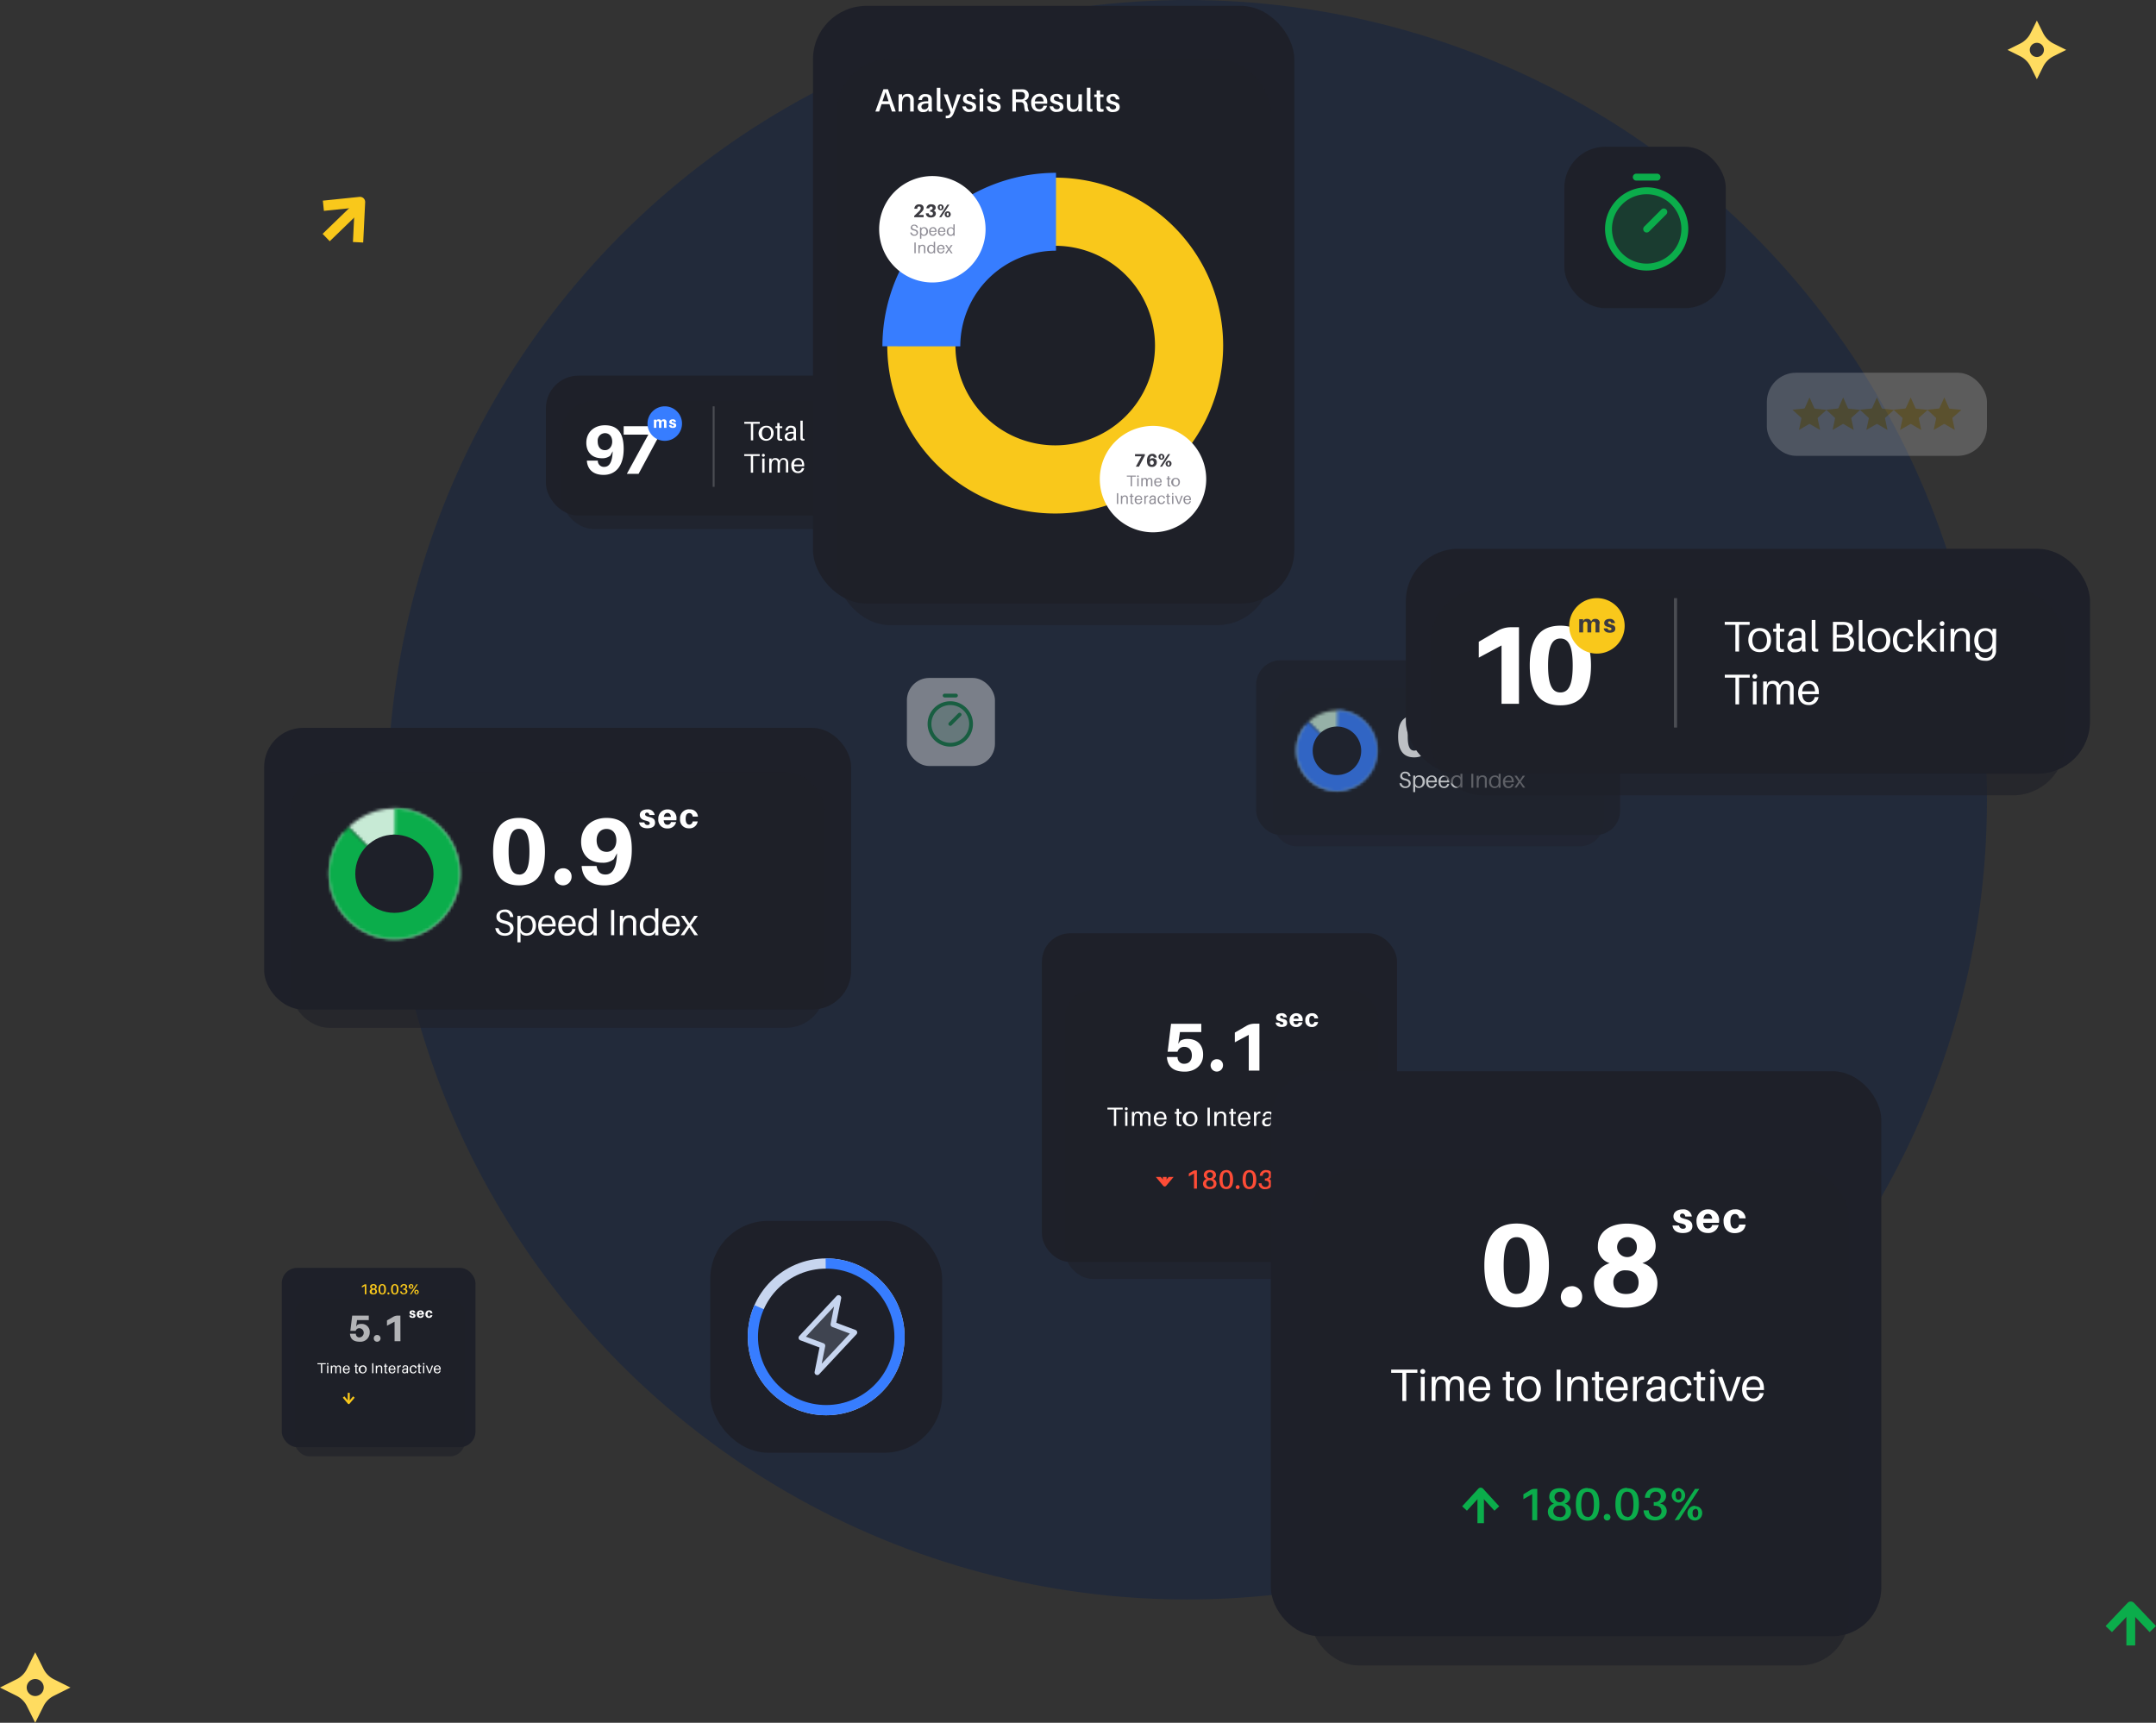 <svg xmlns="http://www.w3.org/2000/svg" xmlns:xlink="http://www.w3.org/1999/xlink" viewBox="0 0 734.59 587"><rect x="0" y="0" width="734.59" height="587" fill="#333333" stroke="none"/><defs><style>.cls-1,.cls-28,.cls-9{fill:#fff;}.cls-11,.cls-12,.cls-13,.cls-2,.cls-21,.cls-23,.cls-26,.cls-27,.cls-36,.cls-39,.cls-40,.cls-43,.cls-44,.cls-45,.cls-7{fill:none;}.cls-3{fill:#001a4b;fill-opacity:0.33;}.cls-4,.cls-5{fill:#1e2029;}.cls-5{opacity:0.6;}.cls-21,.cls-35,.cls-38,.cls-45,.cls-5{isolation:isolate;}.cls-6{clip-path:url(#clip-path);}.cls-7{stroke:#fe4c36;stroke-width:1.29px;}.cls-11,.cls-12,.cls-13,.cls-23,.cls-26,.cls-27,.cls-36,.cls-40,.cls-44,.cls-7{stroke-linejoin:round;}.cls-8{fill:#fe4c36;}.cls-9{fill-opacity:0.66;}.cls-10,.cls-25{fill:#f9c81b;}.cls-11,.cls-12,.cls-25,.cls-26{stroke:#f9c81b;}.cls-11{stroke-width:0.7px;}.cls-12{stroke-width:3.5px;}.cls-13,.cls-23,.cls-33,.cls-39,.cls-40,.cls-43,.cls-44{stroke:#0bad4b;}.cls-13{stroke-width:3px;}.cls-14{opacity:0.7;}.cls-15{fill:#3b3a40;}.cls-16{mask:url(#mask);}.cls-17,.cls-19,.cls-20{fill:#377dff;}.cls-17,.cls-31{stroke:#c7ead5;}.cls-17,.cls-19{stroke-width:11.02px;}.cls-18{mask:url(#mask-2);}.cls-19,.cls-27{stroke:#377dff;}.cls-21,.cls-45{stroke:#fff;}.cls-21{stroke-width:0.65px;}.cls-21,.cls-24,.cls-35,.cls-38,.cls-45{opacity:0.2;}.cls-22,.cls-31,.cls-33,.cls-38{fill:#0bad4b;}.cls-23{stroke-width:2.21px;}.cls-25{stroke-width:1.02px;}.cls-26{stroke-width:23.22px;}.cls-27{stroke-width:26.53px;}.cls-28,.cls-46{fill-rule:evenodd;}.cls-29{fill:#8e8c95;}.cls-30{mask:url(#mask-3);}.cls-31,.cls-33{stroke-width:17.78px;}.cls-32{mask:url(#mask-4);}.cls-34,.cls-35{fill:#c7d5ef;}.cls-36{stroke:#c7d5ef;stroke-width:1.82px;}.cls-36,.cls-40,.cls-44{stroke-linecap:round;}.cls-37{clip-path:url(#clip-path-2);}.cls-39,.cls-43{stroke-miterlimit:10;}.cls-39,.cls-40{stroke-width:2.36px;}.cls-41{opacity:0.4;}.cls-42{clip-path:url(#clip-path-3);}.cls-43,.cls-44{stroke-width:1.29px;}.cls-45{stroke-width:1.05px;}.cls-46{fill:#ffdc60;}</style><clipPath id="clip-path"><rect class="cls-2" x="389.76" y="401.03" width="44.41" height="10.94"/></clipPath><mask id="mask" x="436.23" y="236.53" width="38.57" height="38.58" maskUnits="userSpaceOnUse"><g id="path-34-inside-1"><path class="cls-1" d="M445.85,246a13.63,13.63,0,1,1-1.06,1.16l10.73,8.65Z"/></g></mask><mask id="mask-2" x="436.22" y="236.49" width="38.58" height="38.62" maskUnits="userSpaceOnUse"><g id="path-35-inside-2"><path class="cls-1" d="M445.85,246a13.77,13.77,0,1,0,9.77-4l-.1,13.77Z"/></g></mask><mask id="mask-3" x="103.27" y="266.6" width="62.22" height="62.22" maskUnits="userSpaceOnUse"><g id="path-74-inside-3"><path class="cls-1" d="M118.78,281.88a22.25,22.25,0,1,1-1.7,1.88l17.3,13.95Z"/></g></mask><mask id="mask-4" x="103.27" y="266.54" width="62.22" height="62.29" maskUnits="userSpaceOnUse"><g id="path-75-inside-4"><path class="cls-1" d="M118.78,281.88a22.22,22.22,0,1,0,15.76-6.39l-.16,22.22Z"/></g></mask><clipPath id="clip-path-2"><rect class="cls-2" x="542.17" y="59.17" width="37.76" height="37.76"/></clipPath><clipPath id="clip-path-3"><rect class="cls-2" x="313.48" y="236.37" width="20.6" height="20.6"/></clipPath></defs><title>Asset 1</title><g id="Layer_2" data-name="Layer 2"><g id="Layer_1-2" data-name="Layer 1"><circle class="cls-3" cx="404.5" cy="272.5" r="272.5"/><rect class="cls-4" x="355" y="318" width="121" height="111.99" rx="9.65"/><rect class="cls-5" x="362.72" y="337.31" width="106.84" height="98.47" rx="9.65"/><path class="cls-1" d="M404.65,354a4.73,4.73,0,0,0-2.48.6l-.72,1.06.58-4h7.27v-2.82H399l-1.16,9.52h3.36a2.28,2.28,0,0,1,2.36-1.65c1.6,0,2.53,1.19,2.53,2.88s-.91,2.87-2.6,2.87a2.14,2.14,0,0,1-2.27-2.06l0-.23H397.6l0,.23c.34,3.29,2.43,4.75,6.11,4.75,3.2,0,6.21-2,6.21-5.68C410,356.08,407.94,354,404.65,354Zm9.94,6.9A2.11,2.11,0,1,0,416.7,363,2,2,0,0,0,414.59,360.92Zm14.52-12.09h-1.69a5.55,5.55,0,0,0-2.87.81l-3.82,2.22v3.31l4.75-2.54v12.18h3.63Z"/><path class="cls-1" d="M436.66,345.24c-1.12,0-1.86.53-1.86,1.4s.55,1.14,1.38,1.35,1.07.36,1.07.68-.25.42-.56.42a.78.78,0,0,1-.77-.65h-1.29c.11,1,.91,1.49,2.05,1.49s1.89-.43,1.89-1.36-.55-1.2-1.42-1.42-1-.37-1-.67a.41.41,0,0,1,.46-.41c.32,0,.52.21.59.58h1.3A1.64,1.64,0,0,0,436.66,345.24Zm7.19,2.27a2.11,2.11,0,0,0-2.16-2.27,2.23,2.23,0,0,0-2.3,2.36,2.1,2.1,0,0,0,2.22,2.33,2,2,0,0,0,2.17-1.57h-1.3a.78.78,0,0,1-.84.67c-.5,0-.87-.25-.94-1.11h3.13C443.84,347.76,443.85,347.62,443.85,347.51Zm-2.21-1.37c.48,0,.77.33.85.95h-1.76C440.84,346.43,441.17,346.14,441.64,346.14Zm5.38-.9a2.21,2.21,0,0,0-2.28,2.38,2.09,2.09,0,0,0,2.17,2.31,2,2,0,0,0,2.2-1.7h-1.3a.86.86,0,0,1-.82.8c-.54,0-.9-.45-.9-1.49s.35-1.4.9-1.4.74.25.84.86h1.28A1.92,1.92,0,0,0,447,345.24Z"/><path class="cls-1" d="M382.53,378.05v-.63h-5.21v.63h2.22v5.59h.77v-5.59Zm1.22-.76a.5.5,0,0,0,0,1,.5.5,0,0,0,0-1Zm.39,6.35v-4.78h-.77v4.78ZM392,379.9a1.34,1.34,0,0,0-1.45-1.16,1.53,1.53,0,0,0-1,.28l-.43.61a1.35,1.35,0,0,0-1.38-.89,1.57,1.57,0,0,0-1,.28l-.3.54v-.7h-.78v4.78h.78v-2.36c0-1.45.44-1.93,1-1.93a.86.86,0,0,1,1,.8c0,.24,0,.51,0,.93v2.56h.78v-2.36c0-1.45.44-1.93,1-1.93a.86.86,0,0,1,1,.8,7.51,7.51,0,0,1,0,.93v2.56h.77v-2.92A4.51,4.51,0,0,0,392,379.9Zm5.45,1.21c0-1.39-.73-2.37-2.05-2.37a2.29,2.29,0,0,0-2.27,2.53c0,1.68.93,2.49,2.17,2.49a2,2,0,0,0,2.09-1.66h-.81a1.21,1.21,0,0,1-1.24,1.07c-.7,0-1.3-.42-1.37-1.69h3.46A2.93,2.93,0,0,0,397.48,381.11Zm-2.06-1.78c.78,0,1.2.57,1.28,1.56H394C394.1,379.87,394.66,379.33,395.42,379.33Zm6.3.16h.89v-.59h-.89v-1.11h-.78v1.11h-.64v.59h.64v2.79c0,.27,0,.47,0,.59,0,.6.35.84.95.84a3.63,3.63,0,0,0,.65,0v-.56c-.6.07-.79,0-.83-.49v-3.12Zm3.92-.75a2.51,2.51,0,1,0,2.37,2.51A2.28,2.28,0,0,0,405.64,378.74Zm0,4.43c-1,0-1.52-.8-1.52-1.92s.56-1.92,1.52-1.92,1.52.79,1.52,1.92S406.6,383.17,405.64,383.17Zm6.6.47v-6.22h-.78v6.22Zm5.55-3.51a1.5,1.5,0,0,0-1.7-1.39,1.81,1.81,0,0,0-1.24.39l-.3.55v-.82h-.78v4.78h.78v-2.1c0-1.63.63-2.19,1.38-2.19a1,1,0,0,1,1.09,1c0,.25,0,.44,0,.69v2.63h.77V381C417.81,380.57,417.81,380.38,417.79,380.13Zm2.42-.64h.89v-.59h-.89v-1.11h-.77v1.11h-.64v.59h.64v2.79c0,.27,0,.47,0,.59,0,.6.35.84.94.84a3.74,3.74,0,0,0,.66,0v-.56c-.6.07-.79,0-.83-.49,0-.13,0-.21,0-.37Zm5.87,1.62c0-1.39-.73-2.37-2-2.37a2.29,2.29,0,0,0-2.27,2.53c0,1.68.92,2.49,2.17,2.49A2,2,0,0,0,426,382.1h-.81a1.21,1.21,0,0,1-1.24,1.07c-.7,0-1.29-.42-1.37-1.69h3.46A2.93,2.93,0,0,0,426.08,381.11ZM424,379.33c.78,0,1.21.57,1.28,1.56h-2.69C422.7,379.87,423.26,379.33,424,379.33Zm5.13-.58a1.3,1.3,0,0,0-.67.22l-.43.64v-.75h-.77v4.78h.77v-2.72c0-1.09.62-1.57,1.43-1.52v-.58A.67.67,0,0,0,429.15,378.75Zm4,4.89h.77a8.62,8.62,0,0,1-.09-1.22v-1.79c0-.21,0-.44,0-.63-.08-.79-.56-1.26-1.7-1.26a1.66,1.66,0,0,0-1.83,1.6h.81c0-.66.37-1,1-1s.9.29.93.73a5.34,5.34,0,0,1,0,.58v.12h-.31c-1.87,0-2.68.56-2.68,1.64a1.36,1.36,0,0,0,1.54,1.36,2.12,2.12,0,0,0,1.2-.29l.26-.52Zm-1.28-.47c-.59,0-.95-.25-.95-.83,0-.82.82-1.1,2.14-1v.49C433.07,382.69,432.6,383.17,431.88,383.17Zm5.34-4.43a2.29,2.29,0,0,0-2.24,2.52c0,1.75.92,2.5,2.13,2.5a2,2,0,0,0,2.09-1.65h-.81a1.22,1.22,0,0,1-1.24,1.06c-.71,0-1.32-.58-1.32-2s.63-1.88,1.38-1.88,1.05.37,1.22,1.14h.81A1.89,1.89,0,0,0,437.22,378.74Zm4,.75h.89v-.59h-.89v-1.11h-.77v1.11h-.64v.59h.64v2.79c0,.27,0,.47,0,.59,0,.6.35.84.94.84a3.67,3.67,0,0,0,.66,0v-.56c-.6.07-.79,0-.83-.49,0-.13,0-.21,0-.37Zm2.46-2.2a.5.5,0,0,0,0,1,.5.5,0,0,0,0-1Zm.38,6.35v-4.78h-.77v4.78Zm5.45-4.78h-.82l-1.43,4.21-1.46-4.21H445l1.81,4.78h.94Zm4.74,2.25c0-1.39-.73-2.37-2-2.37a2.3,2.3,0,0,0-2.28,2.53c0,1.68.93,2.49,2.18,2.49a2,2,0,0,0,2.08-1.66h-.81a1.21,1.21,0,0,1-1.24,1.07c-.7,0-1.3-.42-1.37-1.69h3.46A2.93,2.93,0,0,0,454.27,381.11Zm-2.06-1.78c.78,0,1.2.57,1.28,1.56H450.8C450.89,379.87,451.45,379.33,452.21,379.33Z"/><g class="cls-6"><path class="cls-7" d="M393.62,399.81l3.22,3.82,3.21-3.82"/><path class="cls-7" d="M396.84,403.24v-6.1"/></g><path class="cls-8" d="M407.81,398.78h-.55a1.58,1.58,0,0,0-.83.24l-1.37.83v1l1.76-1V405h1Zm5.5,2.93a1.43,1.43,0,0,0,1-1.36c0-1-.78-1.69-2.07-1.69s-2.07.66-2.07,1.69a1.4,1.4,0,0,0,.95,1.36,1.66,1.66,0,0,0-1.23,1.54c0,1.36,1,1.89,2.29,1.89s2.3-.53,2.3-1.89A1.63,1.63,0,0,0,413.31,401.71Zm-1.05-2.3a.94.94,0,0,1,1,1,1,1,0,0,1-1.05,1,1,1,0,1,1,0-2Zm0,5a1.13,1.13,0,1,1,0-2.24,1.08,1.08,0,0,1,1.21,1.12A1.05,1.05,0,0,1,412.22,404.38Zm5.56-5.72c-1.73,0-2.33,1.35-2.33,3.23s.6,3.24,2.33,3.24,2.32-1.37,2.32-3.24S419.52,398.66,417.78,398.66Zm0,5.71c-.88,0-1.25-.88-1.25-2.48s.37-2.48,1.25-2.48,1.25.87,1.25,2.48S418.67,404.37,417.78,404.37Zm3.88-.56a.66.66,0,1,0,.65.66A.63.63,0,0,0,421.66,403.81Zm4-5.15c-1.73,0-2.32,1.35-2.32,3.23s.59,3.24,2.32,3.24,2.33-1.37,2.33-3.24S427.36,398.66,425.62,398.66Zm0,5.71c-.88,0-1.25-.88-1.25-2.48s.37-2.48,1.25-2.48,1.26.87,1.26,2.48S426.52,404.37,425.62,404.37Zm6.58-2.67a1.45,1.45,0,0,0,1.13-1.45c0-.92-.71-1.59-1.95-1.59a2,2,0,0,0-2.23,1.86v.09h1v-.09a1.11,1.11,0,0,1,1.14-1.11.92.92,0,0,1,1,1,1.11,1.11,0,0,1-1.22,1.11h-.18v.73H431c.92,0,1.36.38,1.36,1.07a1.08,1.08,0,0,1-1.21,1.08,1.22,1.22,0,0,1-1.31-1.15v-.09h-1v.09a2,2,0,0,0,2.26,1.91c1.3,0,2.32-.72,2.32-1.89A1.49,1.49,0,0,0,432.2,401.7Zm3.59-3a1.46,1.46,0,1,0,1.36,1.45A1.31,1.31,0,0,0,435.79,398.68Zm.1,6.32,4-6.22h-.87L435,405Zm-.1-5.72c.34,0,.55.3.55.85s-.21.87-.55.87-.55-.31-.55-.87S435.45,399.28,435.79,399.28Zm3.35,2.94a1.46,1.46,0,1,0,1.36,1.45A1.31,1.31,0,0,0,439.14,402.22Zm0,.59c.34,0,.55.3.55.86s-.21.86-.55.86-.55-.31-.55-.86S438.8,402.81,439.14,402.81Z"/><rect class="cls-4" x="96" y="432" width="66" height="61.09" rx="5.27"/><rect class="cls-5" x="100.21" y="442.53" width="58.28" height="53.71" rx="5.27"/><path class="cls-9" d="M123.08,451.1a2.58,2.58,0,0,0-1.35.33l-.39.58.31-2.2h4v-1.54H120l-.63,5.19h1.83a1.24,1.24,0,0,1,1.29-.89,1.57,1.57,0,0,1,0,3.13,1.17,1.17,0,0,1-1.24-1.12v-.13h-2v.13c.19,1.79,1.33,2.59,3.34,2.59a3.13,3.13,0,0,0,3.38-3.1A2.71,2.71,0,0,0,123.08,451.1Zm5.43,3.77a1.11,1.11,0,0,0-1.16,1.15,1.12,1.12,0,0,0,1.16,1.15,1.15,1.15,0,0,0,0-2.3Zm7.91-6.6h-.92a3.11,3.11,0,0,0-1.57.44l-2.08,1.21v1.81l2.59-1.39V457h2Z"/><path class="cls-1" d="M140.54,446.49c-.61,0-1,.29-1,.77s.3.62.75.73.59.2.59.37-.14.23-.32.23a.41.41,0,0,1-.41-.35h-.71c.07.55.5.81,1.12.81s1-.23,1-.74-.3-.65-.77-.77-.57-.2-.57-.37a.23.23,0,0,1,.26-.22c.17,0,.28.11.32.32h.71A.9.9,0,0,0,140.54,446.49Zm3.93,1.24a1.16,1.16,0,0,0-1.18-1.24,1.22,1.22,0,0,0-1.26,1.29,1.15,1.15,0,0,0,1.21,1.27,1.1,1.1,0,0,0,1.18-.85h-.7a.44.44,0,0,1-.46.36c-.27,0-.47-.14-.52-.6h1.71C144.46,447.87,144.47,447.79,144.47,447.73Zm-1.21-.74c.26,0,.42.17.46.52h-1C142.82,447.15,143,447,143.26,447Zm2.93-.5a1.2,1.2,0,0,0-1.24,1.3,1.14,1.14,0,0,0,1.18,1.26,1.09,1.09,0,0,0,1.2-.92h-.71a.46.46,0,0,1-.44.43c-.3,0-.5-.25-.5-.81s.19-.76.5-.76.4.13.45.47h.7A1,1,0,0,0,146.19,446.49Z"/><path class="cls-1" d="M111,464.85v-.35h-2.85v.35h1.21v3h.43v-3Zm.66-.42a.27.27,0,0,0-.27.27.26.26,0,0,0,.27.27.26.26,0,0,0,.27-.27A.26.26,0,0,0,111.68,464.43Zm.22,3.46v-2.6h-.43v2.6Zm4.3-2a.73.73,0,0,0-.79-.63.84.84,0,0,0-.55.15l-.23.34a.74.74,0,0,0-.75-.49.84.84,0,0,0-.55.15l-.17.3v-.38h-.43v2.6h.43v-1.28c0-.79.24-1.06.57-1.06a.48.48,0,0,1,.52.44c0,.13,0,.28,0,.51v1.39h.42v-1.28c0-.79.24-1.06.57-1.06a.47.47,0,0,1,.52.44,3.56,3.56,0,0,1,0,.51v1.39h.42V466.3A2.9,2.9,0,0,0,116.2,465.85Zm3,.67c0-.76-.4-1.3-1.12-1.3a1.25,1.25,0,0,0-1.23,1.38c0,.92.5,1.36,1.18,1.36a1.07,1.07,0,0,0,1.14-.91h-.45a.65.65,0,0,1-.67.59c-.38,0-.71-.23-.75-.92h1.89A1.72,1.72,0,0,0,119.17,466.52Zm-1.13-1c.43,0,.66.31.7.86h-1.46C117.33,465.84,117.63,465.54,118,465.54Zm3.44.09H122v-.32h-.49v-.61h-.42v.61h-.35v.32h.35v1.85c0,.32.2.45.52.45a2.17,2.17,0,0,0,.36,0v-.31c-.33,0-.43,0-.45-.27a1.21,1.21,0,0,1,0-.2Zm2.14-.41a1.37,1.37,0,1,0,1.29,1.37A1.24,1.24,0,0,0,123.62,465.22Zm0,2.42c-.53,0-.83-.44-.83-1.05s.3-1,.83-1,.83.44.83,1S124.15,467.64,123.62,467.64Zm3.6.25V464.5h-.42v3.39Zm3-1.91a.83.83,0,0,0-.93-.76,1,1,0,0,0-.68.22l-.16.3v-.45h-.42v2.6h.42v-1.14c0-.89.35-1.2.75-1.2a.54.54,0,0,1,.6.54c0,.13,0,.24,0,.37v1.43h.42v-1.46C130.26,466.22,130.26,466.11,130.25,466Zm1.32-.35h.49v-.32h-.49v-.61h-.42v.61h-.35v.32h.35v1.85c0,.32.19.45.52.45a2.23,2.23,0,0,0,.36,0v-.31c-.33,0-.44,0-.45-.27a1.21,1.21,0,0,1,0-.2Zm3.2.89c0-.76-.4-1.3-1.11-1.3a1.25,1.25,0,0,0-1.24,1.38c0,.92.5,1.36,1.18,1.36a1.07,1.07,0,0,0,1.14-.91h-.45a.65.65,0,0,1-.67.59c-.38,0-.71-.23-.74-.92h1.88A1.72,1.72,0,0,0,134.77,466.52Zm-1.12-1c.42,0,.65.31.69.86h-1.46C132.93,465.84,133.23,465.54,133.65,465.54Zm2.8-.31a.63.63,0,0,0-.37.12l-.23.35v-.41h-.43v2.6h.43v-1.48c0-.59.33-.86.77-.83v-.32A.43.43,0,0,0,136.45,465.23Zm2.18,2.66h.42a5.89,5.89,0,0,1,0-.66v-1c0-.11,0-.24,0-.34,0-.43-.3-.69-.92-.69a.91.91,0,0,0-1,.87h.45c0-.35.2-.55.56-.55s.48.16.5.4,0,.2,0,.32v.07h-.16c-1,0-1.47.3-1.47.89a.75.75,0,0,0,.84.74,1.18,1.18,0,0,0,.66-.16l.14-.28Zm-.7-.25c-.32,0-.52-.14-.52-.45s.45-.6,1.17-.55v.27C138.58,467.38,138.33,467.64,137.93,467.64Zm2.92-2.42a1.26,1.26,0,0,0-1.23,1.38c0,.95.51,1.36,1.16,1.36a1.06,1.06,0,0,0,1.14-.9h-.44a.66.66,0,0,1-.67.58c-.39,0-.72-.32-.72-1.07s.34-1,.75-1,.57.21.67.62H142A1,1,0,0,0,140.85,465.22Zm2.19.41h.49v-.32H143v-.61h-.42v.61h-.35v.32h.35v1.85c0,.32.2.45.52.45a2.17,2.17,0,0,0,.36,0v-.31c-.33,0-.43,0-.45-.27a1.21,1.21,0,0,1,0-.2Zm1.34-1.2a.27.27,0,0,0-.27.27.27.27,0,1,0,.54,0A.27.27,0,0,0,144.38,464.43Zm.21,3.46v-2.6h-.42v2.6Zm3-2.6h-.44l-.78,2.29-.8-2.29h-.47l1,2.6h.52Zm2.59,1.23c0-.76-.4-1.3-1.12-1.3a1.25,1.25,0,0,0-1.24,1.38c0,.92.51,1.36,1.19,1.36a1.06,1.06,0,0,0,1.13-.91h-.44a.65.65,0,0,1-.67.59c-.39,0-.71-.23-.75-.92h1.89A1.72,1.72,0,0,0,150.15,466.52Zm-1.13-1c.43,0,.66.31.7.86h-1.46C148.3,465.84,148.61,465.54,149,465.54Z"/><path class="cls-10" d="M124.8,437.61h-.3a.8.8,0,0,0-.45.13l-.75.45v.53l1-.55V441h.54Zm3,1.6a.78.78,0,0,0,.56-.75c0-.56-.43-.92-1.13-.92s-1.13.36-1.13.92a.78.78,0,0,0,.52.75.89.89,0,0,0-.67.84c0,.74.55,1,1.25,1s1.25-.28,1.25-1A.87.87,0,0,0,127.8,439.21Zm-.57-1.26a.52.52,0,0,1,.57.53.53.53,0,0,1-.57.55.54.54,0,1,1,0-1.08Zm0,2.71a.61.61,0,1,1,.66-.61A.58.58,0,0,1,127.21,440.66Zm3-3.12c-.94,0-1.27.74-1.27,1.76s.33,1.77,1.27,1.77,1.27-.75,1.27-1.77S131.19,437.54,130.24,437.54Zm0,3.12c-.48,0-.68-.49-.68-1.36s.2-1.35.68-1.35.68.47.68,1.35S130.73,440.66,130.24,440.66Zm2.12-.31a.36.36,0,1,0,0,.72.36.36,0,0,0,0-.72Zm2.16-2.81c-.94,0-1.27.74-1.27,1.76s.33,1.77,1.27,1.77,1.27-.75,1.27-1.77S135.47,437.54,134.52,437.54Zm0,3.12c-.48,0-.68-.49-.68-1.36s.2-1.35.68-1.35.68.47.68,1.35S135,440.66,134.52,440.66Zm3.59-1.46a.79.79,0,0,0,.61-.79c0-.5-.38-.87-1.06-.87a1.1,1.1,0,0,0-1.22,1v.05H137v-.05a.61.61,0,0,1,.62-.61.5.5,0,0,1,.54.52.61.61,0,0,1-.67.61h-.09v.4h.09c.51,0,.75.21.75.59a.59.59,0,0,1-.66.59.67.67,0,0,1-.72-.63v0h-.55v0a1.09,1.09,0,0,0,1.23,1c.71,0,1.27-.39,1.27-1A.81.81,0,0,0,138.11,439.2Zm2-1.65a.8.8,0,1,0,.74.8A.71.71,0,0,0,140.07,437.55Zm.05,3.45,2.2-3.39h-.47l-2.2,3.39Zm-.05-3.12c.18,0,.3.16.3.47s-.12.47-.3.47-.3-.17-.3-.47S139.88,437.88,140.07,437.88Zm1.82,1.6a.71.71,0,0,0-.74.79.74.74,0,1,0,1.48,0A.71.71,0,0,0,141.89,439.48Zm0,.33c.19,0,.3.16.3.46s-.11.47-.3.47-.3-.16-.3-.47S141.71,439.81,141.89,439.81Z"/><path class="cls-11" d="M117.06,476l1.76,2.08,1.76-2.08"/><path class="cls-11" d="M118.82,477.91v-3.32"/><path class="cls-12" d="M122,82.55l.67-13.73-12.49,1.29"/><path class="cls-12" d="M122.13,70.3l-11,10.64"/><path class="cls-13" d="M733.5,555.09l-7.5-7.9-7.5,7.9"/><path class="cls-13" d="M726,548v12.65"/><g class="cls-14"><rect class="cls-4" x="428" y="225" width="124" height="59.52" rx="8.27"/><rect class="cls-5" x="433.51" y="234.37" width="112.98" height="54.01" rx="8.27"/><path class="cls-1" d="M481.84,243.81c-3.93,0-5.47,2.68-5.47,7.12s1.54,7.13,5.47,7.13,5.48-2.72,5.48-7.13S485.75,243.81,481.84,243.81Zm0,11.95c-1.49,0-2.2-1.41-2.2-4.83s.71-4.82,2.2-4.82,2.2,1.37,2.2,4.82S483.33,255.76,481.84,255.76Zm9.31-1.31a1.72,1.72,0,0,0-1.8,1.8,1.81,1.81,0,1,0,3.61,0A1.72,1.72,0,0,0,491.15,254.45Zm9.16-10.64c-2.84,0-5.34,1.79-5.34,5a4.13,4.13,0,0,0,4.49,4.42,3.54,3.54,0,0,0,2.42-.75l.67-1.25c-.1,3.15-1,4.49-2.42,4.49a1.72,1.72,0,0,1-1.84-1.61l0-.2h-3.14l0,.2c.24,2.4,1.87,3.91,4.8,3.91,3.46,0,5.78-2.56,5.78-7.48C505.71,245.87,503.86,243.81,500.31,243.81Zm.06,7.16c-1.41,0-2.12-1-2.12-2.5a2.13,2.13,0,0,1,2.08-2.36c1.29,0,2.08,1,2.08,2.44S501.48,251,500.37,251Z"/><path class="cls-15" d="M509,242.41c-1,0-1.59.46-1.59,1.2s.46,1,1.18,1.16.91.31.91.58-.21.35-.48.35a.64.64,0,0,1-.65-.55H507.2c.1.86.79,1.28,1.76,1.28s1.62-.37,1.62-1.17-.47-1-1.21-1.21-.89-.32-.89-.57a.35.35,0,0,1,.39-.35c.28,0,.45.17.51.49h1.11A1.4,1.4,0,0,0,509,242.41Zm6.15,1.94a1.8,1.8,0,0,0-1.84-1.94,1.91,1.91,0,0,0-2,2,1.81,1.81,0,0,0,1.9,2,1.76,1.76,0,0,0,1.86-1.35h-1.11a.67.67,0,0,1-.72.57c-.43,0-.74-.21-.81-.94h2.68A2.43,2.43,0,0,0,515.1,244.35Zm-1.89-1.17c.41,0,.66.28.73.82h-1.51C512.53,243.43,512.8,243.18,513.21,243.18Zm4.61-.77a1.9,1.9,0,0,0-2,2,1.79,1.79,0,0,0,1.87,2A1.71,1.71,0,0,0,519.6,245h-1.11a.72.72,0,0,1-.7.67c-.47,0-.77-.38-.77-1.27s.3-1.2.77-1.2.64.22.72.74h1.09A1.63,1.63,0,0,0,517.82,242.41Z"/><path class="cls-1" d="M478.85,262.94a1.59,1.59,0,0,0-1.77,1.5c0,.88.65,1.26,1.59,1.47s1.31.51,1.31,1.16-.5.89-1.1.89a1.29,1.29,0,0,1-1.34-1.1h-.71a1.81,1.81,0,0,0,2,1.62,1.63,1.63,0,0,0,1.83-1.53c0-.91-.59-1.38-1.76-1.65-.81-.19-1.14-.44-1.14-1s.44-.81,1-.81a1,1,0,0,1,1.12,1h.71A1.65,1.65,0,0,0,478.85,262.94Zm4.72,1.24a1.82,1.82,0,0,0-1.08.32l-.31.44v-.66h-.67v5.61h.67v-2.08l.27.4a1.77,1.77,0,0,0,1,.27,2,2,0,0,0,2-2.21A1.86,1.86,0,0,0,483.57,264.18Zm-.14,3.79a1.28,1.28,0,0,1-1.25-1.46v-.22c0-1.17.61-1.61,1.29-1.61s1.23.74,1.23,1.66C484.7,267.42,484.14,268,483.43,268Zm6.16-1.76c0-1.19-.63-2-1.75-2a2,2,0,0,0-1.95,2.16c0,1.45.8,2.14,1.86,2.14a1.67,1.67,0,0,0,1.78-1.43h-.69a1,1,0,0,1-1.06.92c-.6,0-1.11-.36-1.17-1.44h3A2.28,2.28,0,0,0,489.59,266.21Zm-1.77-1.53c.67,0,1,.49,1.1,1.34h-2.3C486.69,265.15,487.17,264.68,487.82,264.68Zm6,1.53c0-1.19-.62-2-1.75-2a2,2,0,0,0-1.94,2.16c0,1.45.79,2.14,1.85,2.14a1.68,1.68,0,0,0,1.79-1.43h-.7A1,1,0,0,1,492,268c-.61,0-1.12-.36-1.18-1.44h3C493.82,266.38,493.82,266.27,493.82,266.21Zm-1.77-1.53c.68,0,1,.49,1.1,1.34h-2.3C490.93,265.15,491.41,264.68,492.05,264.68Zm6.22-2h-.66v2.15l-.27-.4a1.77,1.77,0,0,0-1-.27,2,2,0,0,0-2,2.21,1.86,1.86,0,0,0,1.86,2.09,1.82,1.82,0,0,0,1.08-.32l.31-.44v.65h.66ZM496.32,268c-.82,0-1.24-.73-1.24-1.66s.56-1.63,1.28-1.63a1.29,1.29,0,0,1,1.25,1.46v.23C497.61,267.54,497,268,496.32,268Zm5.66.4v-5.32h-.67v5.32Zm4.61-3a1.29,1.29,0,0,0-1.46-1.19,1.51,1.51,0,0,0-1.07.34l-.25.47v-.71h-.66v4.09h.66v-1.79c0-1.4.54-1.88,1.18-1.88a.83.83,0,0,1,.93.83,5.82,5.82,0,0,1,0,.59v2.25h.66v-2.3C506.6,265.74,506.6,265.58,506.59,265.37Zm4.7-2.67h-.66v2.15l-.27-.4a1.77,1.77,0,0,0-1-.27,2,2,0,0,0-2,2.21,1.86,1.86,0,0,0,1.86,2.09,1.82,1.82,0,0,0,1.08-.32l.31-.44v.65h.66Zm-2,5.27c-.82,0-1.24-.73-1.24-1.66s.56-1.63,1.28-1.63a1.29,1.29,0,0,1,1.25,1.46v.23C510.63,267.54,510,268,509.34,268Zm6.48-1.76c0-1.19-.62-2-1.75-2a2,2,0,0,0-1.94,2.16c0,1.45.79,2.14,1.86,2.14a1.67,1.67,0,0,0,1.78-1.43h-.7A1,1,0,0,1,514,268c-.6,0-1.11-.36-1.18-1.44h3C515.82,266.38,515.82,266.27,515.82,266.21Zm-1.76-1.53c.67,0,1,.49,1.09,1.34h-2.3C512.93,265.15,513.41,264.68,514.06,264.68Zm4.14,1.61,1.44-2h-.77l-1,1.58-1-1.58H516l1.41,2L516,268.37h.76l1.07-1.64,1.07,1.64h.77Z"/><g class="cls-16"><path class="cls-17" d="M445.85,246a13.63,13.63,0,1,1-1.06,1.16l10.73,8.65Z"/></g><g class="cls-18"><path class="cls-19" d="M445.85,246a13.77,13.77,0,1,0,9.77-4l-.1,13.77Z"/></g><circle class="cls-4" cx="455.52" cy="255.82" r="8.27"/></g><rect class="cls-4" x="186" y="128" width="145" height="47.68" rx="11.1"/><rect class="cls-5" x="191.23" y="136.49" width="134.55" height="43.76" rx="11.1"/><path class="cls-1" d="M258.87,144.39v-.64h-5.28v.64h2.25v5.67h.78v-5.67Zm2.29.7a2.55,2.55,0,1,0,2.41,2.55A2.32,2.32,0,0,0,261.16,145.09Zm0,4.5c-1,0-1.54-.82-1.54-2s.56-1.95,1.54-1.95,1.55.81,1.55,1.95S262.14,149.59,261.16,149.59Zm4.47-3.73h.91v-.61h-.91v-1.12h-.79v1.12h-.64v.61h.64v2.82c0,.28,0,.48,0,.61a.83.83,0,0,0,1,.85,3.85,3.85,0,0,0,.67,0v-.58c-.61.08-.8,0-.84-.49,0-.13,0-.21,0-.37Zm4.88,4.2h.78a8.84,8.84,0,0,1-.09-1.23V147c0-.21,0-.45,0-.64-.08-.8-.56-1.28-1.72-1.28a1.69,1.69,0,0,0-1.86,1.63h.82c.06-.67.39-1,1-1s.91.29.95.74a5.62,5.62,0,0,1,0,.59v.13h-.32c-1.9,0-2.72.56-2.72,1.66a1.39,1.39,0,0,0,1.56,1.38,2.09,2.09,0,0,0,1.22-.3l.26-.52Zm-1.3-.47c-.6,0-1-.26-1-.84,0-.84.84-1.12,2.18-1v.5A1.19,1.19,0,0,1,269.21,149.59Zm4.3-6.25h-.79v5.36c0,.27,0,.48,0,.64,0,.61.36.76.82.76a3.43,3.43,0,0,0,.56,0v-.56c-.43,0-.58-.06-.6-.37v-5.79Zm7.22,3.37a1.37,1.37,0,0,0,1.07-1.38c0-.9-.55-1.4-1.55-1.54a5.63,5.63,0,0,0-.82,0h-1.86v6.31h2a5.5,5.5,0,0,0,.8,0,1.75,1.75,0,0,0,1.63-1.81A1.42,1.42,0,0,0,280.73,146.71Zm-2.37-2.32h1.13a4.26,4.26,0,0,1,.5,0c.57.07,1,.36,1,1a.94.94,0,0,1-.89,1,2.89,2.89,0,0,1-.5,0h-1.21Zm1.8,5-.44,0h-1.36v-2.31h1.3a3.44,3.44,0,0,1,.51,0,1,1,0,0,1,1,1.14A1,1,0,0,1,280.16,149.4Zm3.83-6.06h-.79v5.36c0,.27,0,.48,0,.64,0,.61.36.76.82.76a3.43,3.43,0,0,0,.56,0v-.56c-.43,0-.58-.06-.59-.37,0-.15,0-.31,0-.46Zm3.68,1.75a2.55,2.55,0,1,0,2.4,2.55A2.32,2.32,0,0,0,287.67,145.09Zm0,4.5c-1,0-1.55-.82-1.55-2s.57-1.95,1.55-1.95,1.54.81,1.54,1.95S288.65,149.59,287.67,149.59Zm5.4-4.5a2.32,2.32,0,0,0-2.28,2.56c0,1.77.94,2.54,2.16,2.54a2,2,0,0,0,2.12-1.67h-.82a1.23,1.23,0,0,1-1.25,1.07c-.72,0-1.35-.59-1.35-2s.64-1.9,1.4-1.9,1.07.38,1.25,1.15h.82A1.93,1.93,0,0,0,293.07,145.09Zm6.15,5h1.07L298,147.5l2.26-2.28h-1L297,147.66v-4.32h-.78v6.72H297v-1.54l.46-.5Zm2.33-6.43a.5.5,0,1,0,.5.5A.5.5,0,0,0,301.55,143.63Zm.39,6.43v-4.84h-.78v4.84Zm5.65-3.55a1.54,1.54,0,0,0-1.73-1.42,1.86,1.86,0,0,0-1.27.4l-.3.56v-.83h-.78v4.84h.78v-2.13c0-1.65.64-2.22,1.4-2.22a1,1,0,0,1,1.11,1c0,.25,0,.45,0,.69v2.67h.78v-2.72C307.6,147,307.6,146.75,307.59,146.51Zm5.74-1.29h-.78v.66l-.32-.47a2.12,2.12,0,0,0-1.17-.32,2.33,2.33,0,0,0-2.36,2.62,2.2,2.2,0,0,0,2.2,2.48,2.14,2.14,0,0,0,1.28-.38l.37-.52v.08c0,.14,0,.3,0,.53a1.39,1.39,0,0,1-1.52,1.48c-.83,0-1.31-.41-1.37-1v-.08h-.8v.09c.1,1,.79,1.6,2.17,1.6a2.06,2.06,0,0,0,2.3-2.16c0-.27,0-.64,0-.95ZM311,149.59c-1,0-1.46-.87-1.46-2,0-1.27.65-1.93,1.5-1.93a1.52,1.52,0,0,1,1.49,1.73v.27C312.55,149.08,311.82,149.59,311,149.59Zm-52.15,5.8v-.64h-5.28v.64h2.25v5.67h.78v-5.67Zm1.25-.76a.5.5,0,1,0,.5.5A.5.5,0,0,0,260.12,154.63Zm.39,6.43v-4.84h-.79v4.84Zm8-3.79a1.37,1.37,0,0,0-1.47-1.18,1.62,1.62,0,0,0-1,.28l-.43.62a1.37,1.37,0,0,0-1.4-.9,1.58,1.58,0,0,0-1,.28l-.31.55v-.7h-.79v4.84h.79v-2.39c0-1.47.45-2,1.06-2a.87.87,0,0,1,1,.81,7.87,7.87,0,0,1,0,.95v2.59h.78v-2.39c0-1.47.45-2,1.06-2a.87.87,0,0,1,1,.81,7.87,7.87,0,0,1,0,.95v2.59h.78v-3A4.86,4.86,0,0,0,268.52,157.27ZM274,158.5c0-1.42-.74-2.41-2.07-2.41a2.32,2.32,0,0,0-2.31,2.57c0,1.71.95,2.53,2.21,2.53A2,2,0,0,0,274,159.5h-.82a1.23,1.23,0,0,1-1.26,1.09c-.71,0-1.31-.43-1.39-1.71H274C274,158.7,274,158.58,274,158.5ZM272,156.69c.8,0,1.23.58,1.3,1.58h-2.73C270.61,157.24,271.18,156.69,272,156.69Z"/><path class="cls-1" d="M206.09,144.9c-3.36,0-6.32,2.11-6.32,6,0,2.89,1.69,5.24,5.31,5.24a4.25,4.25,0,0,0,2.87-.89l.8-1.48c-.12,3.74-1.15,5.31-2.87,5.31a2.05,2.05,0,0,1-2.19-1.9l0-.24h-3.72l0,.24c.28,2.84,2.21,4.63,5.69,4.63,4.09,0,6.84-3,6.84-8.86C212.49,147.34,210.3,144.9,206.09,144.9Zm.07,8.49c-1.67,0-2.51-1.23-2.51-3a2.53,2.53,0,0,1,2.47-2.8c1.52,0,2.47,1.18,2.47,2.9S207.48,153.39,206.16,153.39Zm19.1-8.16H212.5v2.87h8.39l-7.31,13.35h4l7.66-14.22Z"/><path class="cls-20" d="M226.5,138.45h0a5.88,5.88,0,0,1,5.88,5.88h0a5.89,5.89,0,0,1-5.88,5.88h0a5.88,5.88,0,0,1-5.88-5.88h0A5.88,5.88,0,0,1,226.5,138.45Z"/><path class="cls-1" d="M227.09,143.57a.85.85,0,0,0-.92-.69,1,1,0,0,0-.59.16l-.29.38a.84.84,0,0,0-.86-.54,1,1,0,0,0-.6.16l-.21.35V143h-.82v2.79h.82v-1.45c0-.57.15-.85.46-.85s.41.16.45.44,0,.29,0,.42v1.44h.81v-1.45c0-.57.16-.85.47-.85s.41.16.44.44a3,3,0,0,1,0,.42v1.44h.82v-1.65A3.87,3.87,0,0,0,227.09,143.57Zm2.12-.69c-.7,0-1.16.33-1.16.88s.34.71.86.84.67.22.67.42-.16.26-.36.26a.47.47,0,0,1-.47-.4h-.81c.07.63.57.93,1.28.93s1.18-.27,1.18-.85-.35-.75-.88-.88-.65-.23-.65-.42a.26.26,0,0,1,.29-.26c.2,0,.32.13.37.36h.81A1,1,0,0,0,229.21,142.88Z"/><line class="cls-21" x1="243.15" y1="138.45" x2="243.15" y2="165.88"/><rect class="cls-4" x="433" y="365" width="208" height="192.51" rx="16.6"/><rect class="cls-5" x="446.28" y="398.19" width="183.66" height="169.28" rx="16.6"/><path class="cls-1" d="M516.75,416.9c-7.89,0-11,5.37-11,14.3s3.1,14.29,11,14.29,11-5.45,11-14.29S524.59,416.9,516.75,416.9Zm0,24c-3,0-4.42-2.83-4.42-9.67s1.43-9.68,4.42-9.68,4.42,2.74,4.42,9.68S519.74,440.87,516.75,440.87Zm18.69-2.63a3.63,3.63,0,1,0,3.63,3.63A3.47,3.47,0,0,0,535.44,438.24Zm24.08-7.88c2.43-.8,4.59-2.55,4.59-5.78,0-4.54-3.55-7.68-9.8-7.68s-9.88,3.14-9.88,7.68a5.67,5.67,0,0,0,4,5.78c-2.79.95-5.34,3.18-5.34,6.81,0,6,4.35,8.36,10.76,8.36,6,0,10.87-2.39,10.87-8.36A7.06,7.06,0,0,0,559.52,430.36Zm-5.29-8.84a3.13,3.13,0,0,1,3.46,3.3,3.23,3.23,0,0,1-3.5,3.47,3.39,3.39,0,0,1,0-6.77ZM554,440.91c-2.75,0-4.3-1.51-4.3-4a3.92,3.92,0,0,1,4.26-4.06c2.87,0,4.34,1.71,4.34,4.14S556.94,440.91,554,440.91Z"/><path class="cls-1" d="M573.37,412.07c-1.92,0-3.19.92-3.19,2.41,0,1.31.94,2,2.37,2.32s1.85.62,1.85,1.17-.44.71-1,.71a1.29,1.29,0,0,1-1.31-1.1h-2.23c.2,1.72,1.57,2.56,3.52,2.56s3.25-.75,3.25-2.35c0-1.44-.95-2.05-2.43-2.43s-1.78-.63-1.78-1.15a.71.71,0,0,1,.79-.7c.56,0,.89.36,1,1h2.23A2.82,2.82,0,0,0,573.37,412.07Zm12.37,3.9a3.63,3.63,0,0,0-3.71-3.9,3.83,3.83,0,0,0-4,4.05c0,2.71,1.68,4,3.82,4a3.53,3.53,0,0,0,3.73-2.71h-2.23a1.35,1.35,0,0,1-1.45,1.15c-.85,0-1.48-.43-1.61-1.9h5.38C585.72,416.41,585.74,416.17,585.74,416Zm-3.81-2.35c.83,0,1.33.56,1.46,1.64h-3C580.56,414.12,581.12,413.62,581.93,413.62Zm9.26-1.55a3.8,3.8,0,0,0-3.93,4.1c0,2.6,1.61,4,3.74,4s3.47-1,3.77-2.92h-2.23a1.46,1.46,0,0,1-1.41,1.36c-.94,0-1.55-.77-1.55-2.56,0-1.62.6-2.4,1.55-2.4.75,0,1.28.43,1.44,1.48h2.2A3.29,3.29,0,0,0,591.19,412.07Z"/><path class="cls-1" d="M482.93,467.76v-1.09H474v1.09h3.81v9.6h1.33v-9.6Zm1.82-1.3a.85.85,0,1,0,.85.85A.84.84,0,0,0,484.75,466.46Zm.67,10.9v-8.21h-1.33v8.21Zm13.28-6.43a2.33,2.33,0,0,0-2.5-2,2.68,2.68,0,0,0-1.73.48l-.73,1.05a2.32,2.32,0,0,0-2.37-1.53,2.66,2.66,0,0,0-1.73.48l-.53.92v-1.19h-1.33v8.21h1.33V473.3c0-2.49.76-3.31,1.8-3.31a1.48,1.48,0,0,1,1.64,1.38c0,.42.06.86.06,1.59v4.4h1.33V473.3c0-2.49.76-3.31,1.8-3.31a1.47,1.47,0,0,1,1.64,1.38,13.41,13.41,0,0,1,.06,1.59v4.4h1.33v-5A9.12,9.12,0,0,0,498.7,470.93Zm9.06,2.1c0-2.41-1.25-4.09-3.51-4.09s-3.9,1.68-3.9,4.35c0,2.89,1.59,4.29,3.73,4.29a3.37,3.37,0,0,0,3.58-2.87h-1.4a2.07,2.07,0,0,1-2.12,1.85c-1.21,0-2.23-.73-2.35-2.9h5.94A5.81,5.81,0,0,0,507.76,473ZM504.22,470c1.35,0,2.07,1,2.2,2.68H501.8C502,470.89,502.92,470,504.22,470Zm10.25.28H516v-1h-1.53v-1.9h-1.34v1.9H512v1h1.1V475c0,.47,0,.81,0,1,.08,1,.6,1.45,1.63,1.45a7.33,7.33,0,0,0,1.13-.08v-1c-1,.13-1.37,0-1.43-.83,0-.22,0-.36,0-.64Zm6.45-1.3c-2.79,0-4.07,2-4.07,4.32s1.28,4.32,4.07,4.32,4.08-2,4.08-4.32S523.71,468.94,520.92,468.94Zm0,7.62c-1.66,0-2.62-1.38-2.62-3.3s1-3.3,2.62-3.3,2.62,1.36,2.62,3.3S522.58,476.56,520.92,476.56Zm10.76.8V466.67h-1.33v10.69Zm9.26-6c-.12-1.44-1.13-2.4-2.93-2.4a3.1,3.1,0,0,0-2.13.68l-.52.94v-1.41H534v8.21h1.33v-3.61c0-2.8,1.09-3.76,2.37-3.76a1.68,1.68,0,0,1,1.88,1.67c0,.42,0,.76,0,1.18v4.52H541v-4.61C541,472.08,541,471.76,540.94,471.34Zm3.87-1.1h1.53v-1h-1.53v-1.9h-1.33v1.9h-1.1v1h1.1V475c0,.47,0,.81,0,1,.08,1,.61,1.45,1.63,1.45a7.33,7.33,0,0,0,1.13-.08v-1c-1,.13-1.36,0-1.42-.83a6.22,6.22,0,0,1,0-.64Zm9.8,2.79c0-2.41-1.25-4.09-3.52-4.09s-3.9,1.68-3.9,4.35c0,2.89,1.6,4.29,3.73,4.29a3.36,3.36,0,0,0,3.58-2.87h-1.39a2.07,2.07,0,0,1-2.12,1.85c-1.21,0-2.23-.73-2.36-2.9h6A5.81,5.81,0,0,0,554.61,473ZM551.06,470c1.35,0,2.08,1,2.2,2.68h-4.61C548.8,470.89,549.76,470,551.06,470Zm8.54-1a2.12,2.12,0,0,0-1.15.37l-.74,1.1v-1.29h-1.34v8.21h1.34v-4.68c0-1.87,1-2.69,2.44-2.6v-1A1.18,1.18,0,0,0,559.6,469Zm6.6,8.39h1.33a13.49,13.49,0,0,1-.16-2.09v-3.08c0-.36,0-.76,0-1.09-.14-1.34-1-2.16-2.92-2.16a2.87,2.87,0,0,0-3.16,2.75h1.4c.09-1.13.65-1.73,1.76-1.73s1.54.49,1.6,1.25c0,.31,0,.64,0,1v.22h-.53c-3.22,0-4.61,1-4.61,2.82a2.36,2.36,0,0,0,2.65,2.34,3.53,3.53,0,0,0,2.06-.51l.45-.89Zm-2.2-.8c-1,0-1.65-.44-1.65-1.43,0-1.41,1.43-1.89,3.69-1.72v.84C566,475.73,565.24,476.56,564,476.56Zm8.89-7.62c-2.06,0-3.86,1.56-3.86,4.33,0,3,1.58,4.31,3.66,4.31a3.38,3.38,0,0,0,3.59-2.84h-1.39a2.08,2.08,0,0,1-2.12,1.82c-1.23,0-2.28-1-2.28-3.38,0-2.21,1.08-3.22,2.37-3.22,1.1,0,1.81.63,2.11,2h1.39A3.26,3.26,0,0,0,572.89,468.94Zm6.62,1.3H581v-1h-1.53v-1.9h-1.33v1.9h-1.1v1h1.1V475c0,.47,0,.81,0,1,.08,1,.61,1.45,1.63,1.45a7.33,7.33,0,0,0,1.13-.08v-1c-1,.13-1.36,0-1.43-.83,0-.22,0-.36,0-.64Zm3.93-3.78a.85.85,0,1,0,.85.85A.85.85,0,0,0,583.44,466.46Zm.66,10.9v-8.21h-1.33v8.21Zm9.08-8.21h-1.41l-2.46,7.24-2.51-7.24h-1.47l3.11,8.21h1.63ZM601,473c0-2.41-1.25-4.09-3.51-4.09s-3.91,1.68-3.91,4.35c0,2.89,1.6,4.29,3.74,4.29a3.37,3.37,0,0,0,3.58-2.87h-1.4a2.07,2.07,0,0,1-2.12,1.85c-1.21,0-2.23-.73-2.36-2.9h6A5.81,5.81,0,0,0,601,473ZM597.49,470c1.34,0,2.07,1,2.2,2.68h-4.62C595.23,470.89,596.19,470,597.49,470Z"/><path class="cls-22" d="M523.78,507.31h-.95a2.6,2.6,0,0,0-1.42.41l-2.36,1.44v1.67l3-1.74V518h1.71Zm9.45,5A2.44,2.44,0,0,0,535,510c0-1.77-1.35-2.92-3.57-2.92s-3.56,1.15-3.56,2.92a2.39,2.39,0,0,0,1.63,2.34,2.83,2.83,0,0,0-2.11,2.64c0,2.34,1.75,3.24,3.93,3.24,2,0,3.95-.9,3.95-3.24A2.78,2.78,0,0,0,533.23,512.35Zm-1.8-4a1.6,1.6,0,0,1,1.78,1.67,1.78,1.78,0,1,1-1.78-1.67Zm-.07,8.53a1.93,1.93,0,1,1,0-3.84,1.85,1.85,0,0,1,2.09,1.92A1.81,1.81,0,0,1,531.36,516.93Zm9.56-9.84c-3,0-4,2.33-4,5.57s1,5.56,4,5.56,4-2.36,4-5.56S543.91,507.09,540.92,507.09Zm0,9.83c-1.52,0-2.16-1.52-2.16-4.26s.64-4.26,2.16-4.26,2.15,1.48,2.15,4.26S542.45,516.92,540.92,516.92Zm6.66-1a1.08,1.08,0,0,0-1.13,1.13,1.13,1.13,0,1,0,1.13-1.13Zm6.82-8.87c-3,0-4,2.33-4,5.57s1,5.56,4,5.56,4-2.36,4-5.56S557.39,507.09,554.4,507.09Zm0,9.83c-1.52,0-2.15-1.52-2.15-4.26s.63-4.26,2.15-4.26,2.15,1.48,2.15,4.26S555.94,516.92,554.4,516.92Zm11.31-4.59a2.49,2.49,0,0,0,1.94-2.49c0-1.58-1.22-2.75-3.36-2.75a3.47,3.47,0,0,0-3.83,3.21v.16h1.69v-.16a1.91,1.91,0,0,1,2-1.9,1.58,1.58,0,0,1,1.71,1.64,1.9,1.9,0,0,1-2.09,1.9l-.31,0v1.25h.31c1.58,0,2.33.67,2.33,1.85a1.86,1.86,0,0,1-2.07,1.86,2.1,2.1,0,0,1-2.26-2l0-.15H560v.15c.24,2.27,1.69,3.29,3.89,3.29s4-1.24,4-3.24A2.58,2.58,0,0,0,565.71,512.33Zm6.17-5.19a2.51,2.51,0,0,0,0,5,2.51,2.51,0,0,0,0-5Zm.17,10.86L579,507.31h-1.48L570.57,518Zm-.17-9.84c.58,0,1,.51,1,1.48s-.37,1.48-1,1.48-.94-.52-.94-1.48S571.3,508.16,571.88,508.16Zm5.75,5.05a2.51,2.51,0,1,0,2.34,2.5A2.26,2.26,0,0,0,577.63,513.21Zm0,1c.59,0,1,.51,1,1.47s-.36,1.49-1,1.49-.94-.53-.94-1.49S577.06,514.24,577.63,514.24Z"/><path class="cls-23" d="M510,514l-5.5-6-5.5,6"/><path class="cls-23" d="M504.5,509v10"/><g class="cls-24"><rect class="cls-1" x="602" y="127" width="75" height="28.32" rx="9.95"/><path class="cls-25" d="M616.54,136.67l1.13,2.54a.9.9,0,0,0,.74.54l2.76.29-2.06,1.85a.91.91,0,0,0-.29.88l.5-.11-.5.11.58,2.71-2.4-1.39a.89.89,0,0,0-.92,0l-2.4,1.39.58-2.71a.93.93,0,0,0-.28-.88L611.91,140l2.76-.29a.92.92,0,0,0,.75-.54Z"/><path class="cls-25" d="M628,136.67l1.13,2.54a.9.9,0,0,0,.74.54l2.76.29-2.06,1.85a.91.91,0,0,0-.29.88l.5-.11-.5.11.58,2.71-2.4-1.39a.89.89,0,0,0-.92,0l-2.4,1.39.58-2.71a.91.91,0,0,0-.29-.88L623.39,140l2.76-.29a.9.9,0,0,0,.74-.54Z"/><path class="cls-25" d="M639.5,136.67l1.13,2.54a.9.9,0,0,0,.74.54l2.76.29-2.06,1.85a.91.91,0,0,0-.29.88l.5-.11-.5.11.58,2.71-2.4-1.39a.89.89,0,0,0-.92,0l-2.4,1.39.58-2.71a.91.91,0,0,0-.29-.88L634.87,140l2.76-.29a.9.9,0,0,0,.74-.54Z"/><path class="cls-25" d="M651,136.67l1.13,2.54a.9.9,0,0,0,.74.54l2.76.29-2.07,1.85a.93.93,0,0,0-.28.88l.5-.11-.5.11.58,2.71-2.4-1.39a.89.89,0,0,0-.92,0l-2.4,1.39.58-2.71a.91.91,0,0,0-.29-.88L646.35,140l2.76-.29a.9.9,0,0,0,.74-.54Z"/><path class="cls-25" d="M662.46,136.67l1.13,2.54a.9.9,0,0,0,.74.54l2.76.29L665,141.89a.93.93,0,0,0-.28.88l.5-.11-.5.11.58,2.71-2.4-1.39a.89.89,0,0,0-.92,0l-2.4,1.39.58-2.71a.91.91,0,0,0-.29-.88L657.83,140l2.76-.29a.9.9,0,0,0,.74-.54Z"/></g><rect class="cls-4" x="277" y="2" width="164" height="203.66" rx="18.22"/><rect class="cls-5" x="285" y="20" width="148" height="193" rx="18.22"/><path class="cls-26" d="M359.52,163.36a45.61,45.61,0,1,0-45.6-45.6A45.61,45.61,0,0,0,359.52,163.36Z"/><path class="cls-27" d="M359.8,72.15A45.88,45.88,0,0,0,313.92,118"/><path class="cls-28" d="M317.68,96.25a18.13,18.13,0,1,0-18.14-18.13A18.13,18.13,0,0,0,317.68,96.25Z"/><path class="cls-15" d="M313,73.24l.7-.68c.79-.77,1-1.15,1-1.68,0-.76-.52-1.25-1.48-1.25a1.5,1.5,0,0,0-1.68,1.44v.06h1v-.06c0-.48.23-.72.61-.72a.52.52,0,0,1,.55.58c0,.41-.22.71-.82,1.29l-1.4,1.34V74h3.21v-.76Zm5-1.5a.94.94,0,0,0,.8-1c0-.62-.49-1.13-1.47-1.13A1.49,1.49,0,0,0,315.64,71V71h1V71a.6.6,0,0,1,.59-.62.49.49,0,0,1,.54.52c0,.35-.25.59-.68.62h-.16v.64h.16c.5,0,.78.23.78.63a.61.61,0,0,1-.69.59.71.71,0,0,1-.73-.64v-.06h-1v.06c.08.87.7,1.36,1.72,1.36s1.69-.53,1.69-1.34A1,1,0,0,0,318,71.74Zm2.52-2.09a.91.91,0,0,0-1,1,1,1,0,1,0,1-1Zm.2,4.35,2.76-4.27h-.7L320,74Zm-.2-3.87c.22,0,.34.19.34.54s-.12.56-.34.56-.34-.2-.34-.56S320.26,70.13,320.49,70.13ZM322.9,72a1,1,0,0,0,0,2.07,1,1,0,0,0,0-2.07Zm0,.49c.23,0,.34.19.34.54s-.11.55-.34.55-.34-.19-.34-.55S322.68,72.51,322.9,72.51Z"/><path class="cls-29" d="M311.53,76.55a1.1,1.1,0,0,0-1.22,1c0,.61.45.87,1.1,1s.89.35.89.8-.34.61-.75.61a.88.88,0,0,1-.92-.75h-.49a1.24,1.24,0,0,0,1.39,1.11,1.12,1.12,0,0,0,1.26-1.06c0-.62-.4-.94-1.21-1.13-.55-.13-.78-.3-.78-.7s.3-.56.69-.56a.73.73,0,0,1,.78.73h.49A1.14,1.14,0,0,0,311.53,76.55Zm3.34.85a1.25,1.25,0,0,0-.74.22l-.21.31v-.46h-.46v3.86h.46V79.9l.18.28a1.27,1.27,0,0,0,.68.18,1.36,1.36,0,0,0,1.37-1.52A1.29,1.29,0,0,0,314.87,77.4ZM314.78,80a.88.88,0,0,1-.86-1v-.16c0-.8.42-1.1.88-1.1s.85.51.85,1.14S315.27,80,314.78,80Zm4.33-1.21c0-.82-.43-1.4-1.2-1.4a1.35,1.35,0,0,0-1.34,1.49c0,1,.55,1.47,1.28,1.47a1.14,1.14,0,0,0,1.22-1h-.47a.71.71,0,0,1-.73.63c-.41,0-.76-.25-.81-1h2A2.13,2.13,0,0,0,319.11,78.8Zm-1.21-1c.46,0,.71.33.75.92h-1.58C317.12,78.07,317.45,77.75,317.9,77.75Zm4.22,1c0-.82-.43-1.4-1.2-1.4a1.35,1.35,0,0,0-1.34,1.49c0,1,.55,1.47,1.28,1.47a1.15,1.15,0,0,0,1.23-1h-.48a.71.71,0,0,1-.73.63c-.41,0-.76-.25-.8-1h2A2.13,2.13,0,0,0,322.12,78.8Zm-1.21-1c.46,0,.71.33.75.92h-1.58C320.13,78.07,320.46,77.75,320.91,77.75Zm4.37-1.36h-.45v1.47l-.19-.27a1.18,1.18,0,0,0-.67-.19,1.36,1.36,0,0,0-1.38,1.52,1.31,1.31,0,0,0,2,1.22l.21-.3v.45h.45ZM323.94,80c-.56,0-.85-.5-.85-1.14s.38-1.12.88-1.12a.88.88,0,0,1,.86,1v.16C324.83,79.71,324.41,80,323.94,80ZM312,86.29V82.62h-.45v3.67Zm3.28-2.07a.9.9,0,0,0-1-.82,1.1,1.1,0,0,0-.73.23l-.18.33v-.49h-.45v2.82h.45V85.05c0-1,.38-1.29.82-1.29a.58.58,0,0,1,.64.57c0,.15,0,.26,0,.41v1.55h.46V84.71C315.3,84.48,315.3,84.37,315.29,84.22Zm3.33-1.83h-.46v1.47l-.18-.27a1.19,1.19,0,0,0-.68-.19,1.36,1.36,0,0,0-1.37,1.52,1.28,1.28,0,0,0,1.28,1.44,1.25,1.25,0,0,0,.74-.22l.21-.3v.45h.46ZM317.28,86c-.56,0-.85-.5-.85-1.14s.38-1.12.87-1.12a.88.88,0,0,1,.86,1v.16C318.16,85.71,317.75,86,317.28,86Zm4.56-1.21c0-.82-.43-1.4-1.21-1.4a1.35,1.35,0,0,0-1.34,1.49c0,1,.55,1.47,1.28,1.47a1.15,1.15,0,0,0,1.23-1h-.48a.71.71,0,0,1-.73.63c-.41,0-.76-.25-.8-1h2A2.13,2.13,0,0,0,321.84,84.8Zm-1.22-1c.46,0,.71.33.75.92h-1.58C319.85,84.07,320.18,83.75,320.62,83.75Zm2.95,1.1,1-1.38H324l-.7,1.09-.71-1.09h-.54l1,1.39-1,1.43h.53l.73-1.13.74,1.13h.53Z"/><path class="cls-28" d="M392.86,181.38a18.13,18.13,0,1,0-18.14-18.13A18.13,18.13,0,0,0,392.86,181.38Z"/><path class="cls-15" d="M390.08,154.73h-3.36v.75h2.21L387,159h1.06l2-3.75Zm2.66,1.4a1.09,1.09,0,0,0-.77.24l-.2.38c0-1,.3-1.39.76-1.39.3,0,.48.15.57.5v.06h1v-.06a1.36,1.36,0,0,0-1.51-1.22c-1.05,0-1.8.8-1.8,2.34s.58,2.11,1.69,2.11a1.56,1.56,0,0,0,1.67-1.58A1.3,1.3,0,0,0,392.74,156.13Zm-.28,2.24c-.4,0-.65-.31-.65-.76s.29-.76.64-.76.66.32.66.78A.67.67,0,0,1,392.46,158.37Zm3.27-3.72a.91.91,0,0,0-1,1,1,1,0,1,0,1-1Zm.2,4.35,2.77-4.27H398L395.23,159Zm-.2-3.87c.23,0,.35.19.35.54s-.12.56-.35.56-.34-.2-.34-.56S395.51,155.13,395.73,155.13Zm2.42,1.89a1,1,0,1,0,1,1A.92.92,0,0,0,398.15,157Zm0,.49c.23,0,.34.19.34.54s-.11.55-.34.55-.34-.19-.34-.55S397.93,157.51,398.15,157.51Z"/><path class="cls-29" d="M387,162.42v-.37h-3.07v.37h1.31v3.29h.46v-3.29Zm.72-.45a.3.3,0,1,0,.3.3A.29.29,0,0,0,387.71,162Zm.23,3.74V162.9h-.45v2.81Zm4.65-2.2a.8.8,0,0,0-.85-.69.93.93,0,0,0-.6.17l-.25.36a.79.79,0,0,0-.81-.53.88.88,0,0,0-.59.17l-.18.31v-.4h-.46v2.81h.46v-1.39c0-.86.26-1.14.61-1.14a.5.5,0,0,1,.56.47,4.2,4.2,0,0,1,0,.55v1.51H391v-1.39c0-.86.26-1.14.62-1.14a.5.5,0,0,1,.56.47,4.2,4.2,0,0,1,0,.55v1.51h.46V164A3,3,0,0,0,392.59,163.51Zm3.21.71c0-.82-.43-1.4-1.21-1.4a1.34,1.34,0,0,0-1.33,1.49c0,1,.54,1.47,1.27,1.47a1.15,1.15,0,0,0,1.23-1h-.48a.71.71,0,0,1-.72.63c-.42,0-.77-.25-.81-1h2A2,2,0,0,0,395.8,164.22Zm-1.22-1.05c.46,0,.71.34.76.92h-1.59C393.81,163.49,394.14,163.17,394.58,163.17Zm3.71.1h.53v-.35h-.53v-.65h-.45v.65h-.38v.35h.38v2c0,.35.21.49.56.49a2.61,2.61,0,0,0,.39,0v-.34c-.36,0-.47,0-.49-.29a1.34,1.34,0,0,1,0-.21Zm2.31-.45a1.48,1.48,0,1,0,1.4,1.48A1.34,1.34,0,0,0,400.6,162.82Zm0,2.61c-.56,0-.89-.47-.89-1.13s.33-1.13.89-1.13.9.47.9,1.13S401.17,165.43,400.6,165.43ZM381,171.71v-3.66h-.46v3.66Zm3.27-2.07a.89.89,0,0,0-1-.82,1,1,0,0,0-.73.24l-.18.32v-.48h-.45v2.81h.45v-1.24c0-1,.37-1.29.81-1.29a.58.58,0,0,1,.65.58c0,.14,0,.26,0,.4v1.55h.45v-1.58C384.29,169.9,384.29,169.79,384.28,169.64Zm1.43-.37h.52v-.35h-.52v-.65h-.46v.65h-.38v.35h.38v1.64a3.23,3.23,0,0,0,0,.35c0,.35.2.49.55.49a2.55,2.55,0,0,0,.39,0v-.34c-.36,0-.47,0-.49-.29v-1.83Zm3.45.95c0-.82-.43-1.4-1.2-1.4a1.35,1.35,0,0,0-1.34,1.49c0,1,.55,1.47,1.28,1.47a1.15,1.15,0,0,0,1.23-1h-.48a.71.71,0,0,1-.73.63c-.41,0-.76-.25-.8-1h2A2,2,0,0,0,389.16,170.22ZM388,169.17c.46,0,.71.34.75.92h-1.58C387.17,169.49,387.5,169.17,388,169.17Zm3-.34a.73.73,0,0,0-.39.13l-.26.38v-.44h-.45v2.81h.45v-1.6c0-.65.37-.93.84-.9v-.34A.36.36,0,0,0,391,168.83Zm2.36,2.88h.46a5.21,5.21,0,0,1-.05-.72v-1.05c0-.13,0-.26,0-.37-.05-.47-.33-.75-1-.75a1,1,0,0,0-1.08,1h.48c0-.39.22-.6.6-.6s.53.17.55.43,0,.22,0,.34V170h-.18c-1.1,0-1.58.33-1.58,1a.81.81,0,0,0,.91.8,1.22,1.22,0,0,0,.7-.17l.15-.3Zm-.75-.28c-.35,0-.56-.15-.56-.48,0-.49.48-.65,1.26-.59v.28C393.28,171.15,393,171.43,392.58,171.43Zm3.15-2.61a1.36,1.36,0,0,0-1.33,1.49c0,1,.55,1.47,1.26,1.47a1.16,1.16,0,0,0,1.23-1h-.48a.72.72,0,0,1-.73.62c-.42,0-.78-.34-.78-1.15s.37-1.11.82-1.11.62.22.72.67h.47A1.12,1.12,0,0,0,395.73,168.82Zm2.36.45h.53v-.35h-.53v-.65h-.45v.65h-.38v.35h.38v2c0,.35.21.49.56.49a2.61,2.61,0,0,0,.39,0v-.34c-.36,0-.47,0-.49-.29a1.34,1.34,0,0,1,0-.21Zm1.45-1.3a.3.3,0,0,0,0,.59.3.3,0,0,0,0-.59Zm.23,3.74V168.9h-.46v2.81ZM403,168.9h-.49l-.84,2.48-.86-2.48h-.5l1.06,2.81h.56Zm2.79,1.32c0-.82-.43-1.4-1.21-1.4a1.35,1.35,0,0,0-1.34,1.49c0,1,.55,1.47,1.28,1.47a1.15,1.15,0,0,0,1.23-1h-.48a.71.71,0,0,1-.73.63c-.41,0-.76-.25-.8-1h2A2,2,0,0,0,405.77,170.22Zm-1.22-1.05c.46,0,.71.34.75.92h-1.58C403.78,169.49,404.1,169.17,404.55,169.17Z"/><path class="cls-1" d="M303.06,35.49l.83,2.51h1.3l-2.65-7.59H301L298.25,38h1.29l.83-2.51Zm-2.38-1,1.06-3.13,1,3.13Zm10.64-.86A1.84,1.84,0,0,0,309.24,32a2.15,2.15,0,0,0-1.47.45l-.4.67v-1h-1.21V38h1.21V35.38c0-1.82.69-2.48,1.52-2.48A1.1,1.1,0,0,1,310.12,34a7.77,7.77,0,0,1,0,.82V38h1.21V34.71A9.43,9.43,0,0,0,311.32,33.68ZM316.39,38h1.2a9.83,9.83,0,0,1-.11-1.49v-2a7.33,7.33,0,0,0,0-.83c-.09-1-.69-1.62-2.2-1.62a2.12,2.12,0,0,0-2.36,2h1.21c.07-.73.43-1.13,1.13-1.13s1,.33,1,.81c0,.22,0,.42,0,.64v.14h-.38c-2.21,0-3.24.7-3.24,2a1.69,1.69,0,0,0,1.88,1.68,2.53,2.53,0,0,0,1.45-.37l.3-.63ZM315,37.27c-.64,0-1.05-.28-1.05-.9,0-.89.93-1.21,2.35-1.1v.54A1.28,1.28,0,0,1,315,37.27Zm5.4-7.36h-1.21v6.34c0,.35,0,.62,0,.84,0,.75.47,1,1.11,1a6.35,6.35,0,0,0,.79-.06v-.85c-.51.05-.67-.06-.69-.39s0-.35,0-.55Zm7,2.25h-1.31l-1.59,4.94-1.61-4.94h-1.35l2.35,6.11-.08.21a1.18,1.18,0,0,1-1.19.92h-.39v.89a3.33,3.33,0,0,0,.58,0c1,0,1.68-.55,2.22-1.94Zm2.86-.15c-1.29,0-2.15.65-2.15,1.74s.79,1.48,1.86,1.75,1.38.54,1.38,1-.45.75-1,.75a1.17,1.17,0,0,1-1.24-1h-1.22a2.14,2.14,0,0,0,2.42,1.9c1.27,0,2.27-.56,2.27-1.69s-.67-1.54-1.94-1.87c-.87-.23-1.3-.45-1.3-1s.27-.76.85-.76a1.05,1.05,0,0,1,1.07,1h1.24A2,2,0,0,0,330.24,32Zm4.15-1.89a.7.7,0,1,0,.71.7A.69.69,0,0,0,334.39,30.12ZM335,38V32.16h-1.21V38Zm3.62-6c-1.3,0-2.16.65-2.16,1.74s.8,1.48,1.86,1.75,1.39.54,1.39,1-.45.75-1,.75a1.18,1.18,0,0,1-1.25-1h-1.22a2.14,2.14,0,0,0,2.42,1.9c1.28,0,2.28-.56,2.28-1.69s-.67-1.54-1.95-1.87c-.87-.23-1.3-.45-1.3-1a.74.74,0,0,1,.85-.76,1.05,1.05,0,0,1,1.08,1h1.23A2,2,0,0,0,338.61,32Zm11.5,4a1.94,1.94,0,0,0-1-1.75,1.8,1.8,0,0,0,1.4-1.81,1.93,1.93,0,0,0-1.92-2,8.79,8.79,0,0,0-1.05,0h-2.61V38h1.21V34.83h1.73c.7,0,1,.55,1.09,1.36a6.23,6.23,0,0,0,.39,1.8h1.33A3.85,3.85,0,0,1,350.11,36Zm-4-2.14V31.37h1.34a4.47,4.47,0,0,1,.7,0,1.09,1.09,0,0,1,1.06,1.22A1.17,1.17,0,0,1,348,33.88a6.35,6.35,0,0,1-.68,0Zm10.7,1c0-1.65-.92-2.92-2.61-2.92a2.84,2.84,0,0,0-2.86,3.09c0,2.06,1.18,3,2.74,3a2.49,2.49,0,0,0,2.64-2h-1.22a1.32,1.32,0,0,1-1.38,1.16c-.79,0-1.43-.46-1.53-1.86h4.19A3.11,3.11,0,0,0,356.8,34.93Zm-2.66-2c.85,0,1.32.61,1.41,1.69h-3C352.73,33.45,353.32,32.88,354.14,32.88ZM360,32c-1.29,0-2.15.65-2.15,1.74s.79,1.48,1.86,1.75,1.38.54,1.38,1-.45.75-1,.75a1.17,1.17,0,0,1-1.24-1h-1.22a2.14,2.14,0,0,0,2.42,1.9c1.27,0,2.27-.56,2.27-1.69s-.67-1.54-1.94-1.87c-.87-.23-1.3-.45-1.3-1s.27-.76.85-.76a1.05,1.05,0,0,1,1.07,1h1.24A2,2,0,0,0,360,32Zm8.63.15h-1.2v2.75c0,1.69-.63,2.34-1.48,2.34a1.14,1.14,0,0,1-1.25-1,6.56,6.56,0,0,1,0-.81V32.16h-1.2v3.47a5.91,5.91,0,0,0,.06,1,1.87,1.87,0,0,0,2,1.48,2.36,2.36,0,0,0,1.48-.42l.4-.73v1h1.2Zm2.9-2.25h-1.21v6.34c0,.35,0,.62,0,.84.05.75.48,1,1.11,1a6.67,6.67,0,0,0,.8-.06v-.85c-.52.05-.68-.06-.7-.39s0-.35,0-.55Zm3.34,3.14H376V32.2h-1.15V30.81h-1.2V32.2h-.82v.85h.82v3.17c0,.33,0,.58,0,.78.06.77.45,1.11,1.37,1.11A5.51,5.51,0,0,0,376,38v-.83c-.79.08-1-.05-1.06-.62,0-.15,0-.28,0-.48Zm4.31-1c-1.3,0-2.15.65-2.15,1.74s.79,1.48,1.86,1.75,1.38.54,1.38,1-.45.75-1,.75a1.17,1.17,0,0,1-1.24-1h-1.22a2.14,2.14,0,0,0,2.42,1.9c1.27,0,2.27-.56,2.27-1.69s-.67-1.54-1.94-1.87c-.87-.23-1.3-.45-1.3-1a.73.73,0,0,1,.84-.76,1.05,1.05,0,0,1,1.08,1h1.23A2,2,0,0,0,379.19,32Z"/><rect class="cls-4" x="90" y="248" width="200" height="96" rx="13.33"/><rect class="cls-5" x="98.89" y="263.11" width="182.22" height="87.11" rx="13.33"/><path class="cls-1" d="M176.84,278.69c-6.34,0-8.83,4.32-8.83,11.49s2.49,11.49,8.83,11.49,8.83-4.38,8.83-11.49S183.14,278.69,176.84,278.69Zm0,19.27c-2.4,0-3.55-2.27-3.55-7.78s1.15-7.77,3.55-7.77,3.55,2.2,3.55,7.77S179.24,298,176.84,298Zm15-2.11a2.91,2.91,0,1,0,2.91,2.91A2.78,2.78,0,0,0,191.86,295.85Zm14.77-17.16c-4.57,0-8.61,2.88-8.61,8.13,0,3.94,2.31,7.14,7.24,7.14a5.75,5.75,0,0,0,3.9-1.22l1.09-2c-.16,5.08-1.57,7.23-3.91,7.23-1.66,0-2.59-.8-3-2.59l-.07-.32h-5.05l0,.32c.38,3.87,3,6.3,7.74,6.3,5.57,0,9.32-4.13,9.32-12.06C215.34,282,212.36,278.69,206.63,278.69Zm.1,11.56c-2.27,0-3.43-1.67-3.43-4,0-2.08,1.22-3.8,3.36-3.8S210,284,210,286.34C210,288.87,208.52,290.25,206.73,290.25Z"/><path class="cls-1" d="M220.56,275.79c-1.55,0-2.57.74-2.57,1.94,0,1,.75,1.57,1.91,1.86s1.48.5,1.48.94-.35.58-.79.58a1.05,1.05,0,0,1-1.05-.89h-1.79c.16,1.38,1.26,2,2.83,2s2.61-.6,2.61-1.88-.76-1.65-1.95-1.95-1.43-.51-1.43-.93a.57.57,0,0,1,.63-.56c.45,0,.72.28.82.79h1.79A2.26,2.26,0,0,0,220.56,275.79Zm9.93,3.13a2.92,2.92,0,0,0-3-3.13,3.08,3.08,0,0,0-3.19,3.26,2.91,2.91,0,0,0,3.07,3.22,2.83,2.83,0,0,0,3-2.17H228.6a1.1,1.1,0,0,1-1.17.92c-.68,0-1.19-.34-1.3-1.52h4.33C230.48,279.28,230.49,279.08,230.49,278.92ZM227.43,277c.67,0,1.07.45,1.18,1.32h-2.43C226.33,277.44,226.78,277,227.43,277Zm7.44-1.25a3.05,3.05,0,0,0-3.16,3.29,2.89,2.89,0,0,0,3,3.19,2.76,2.76,0,0,0,3-2.34H236a1.16,1.16,0,0,1-1.13,1.09c-.75,0-1.25-.62-1.25-2s.49-1.93,1.25-1.93c.6,0,1,.35,1.16,1.19h1.77A2.65,2.65,0,0,0,234.87,275.79Z"/><path class="cls-1" d="M172,309.91c-1.58,0-2.86.93-2.86,2.41s1.05,2,2.57,2.38,2.11.82,2.11,1.86S173,318,172.06,318a2.08,2.08,0,0,1-2.16-1.76h-1.14c.19,1.65,1.38,2.61,3.27,2.61,1.66,0,2.95-1,2.95-2.48s-.95-2.22-2.84-2.66c-1.3-.3-1.84-.7-1.84-1.63s.72-1.32,1.63-1.32a1.69,1.69,0,0,1,1.82,1.71h1.14A2.66,2.66,0,0,0,172,309.91Zm7.6,2a2.92,2.92,0,0,0-1.74.52l-.5.71v-1.06h-1.07v9h1.07v-3.35l.44.65a2.86,2.86,0,0,0,1.58.43c1.7,0,3.22-1.13,3.22-3.57C182.62,313.34,181.55,311.9,179.62,311.9ZM179.4,318a2.06,2.06,0,0,1-2-2.35v-.36c0-1.9,1-2.59,2.08-2.59,1.32,0,2,1.18,2,2.67C181.45,317.12,180.56,318,179.4,318Zm9.93-2.84c0-1.93-1-3.28-2.82-3.28s-3.14,1.35-3.14,3.49c0,2.33,1.28,3.45,3,3.45a2.71,2.71,0,0,0,2.88-2.3h-1.12a1.67,1.67,0,0,1-1.71,1.48c-1,0-1.79-.59-1.89-2.33h4.78C189.33,315.46,189.33,315.28,189.33,315.18Zm-2.85-2.46c1.09,0,1.67.78,1.77,2.15h-3.71C184.67,313.47,185.44,312.72,186.48,312.72Zm9.68,2.46c0-1.93-1-3.28-2.82-3.28s-3.14,1.35-3.14,3.49c0,2.33,1.28,3.45,3,3.45a2.71,2.71,0,0,0,2.88-2.3H195a1.67,1.67,0,0,1-1.71,1.48c-1,0-1.79-.59-1.89-2.33h4.78C196.16,315.46,196.16,315.28,196.16,315.18Zm-2.85-2.46c1.09,0,1.67.78,1.77,2.15h-3.71C191.5,313.47,192.27,312.72,193.31,312.72Zm10-3.2h-1.07V313l-.43-.65a2.92,2.92,0,0,0-1.59-.43c-1.7,0-3.22,1.13-3.22,3.57,0,1.93,1.07,3.37,3,3.37a2.92,2.92,0,0,0,1.74-.52l.5-.71v1.06h1.07Zm-3.15,8.5c-1.32,0-2-1.18-2-2.68,0-1.73.9-2.62,2.05-2.62a2.06,2.06,0,0,1,2,2.35v.36C202.27,317.32,201.29,318,200.19,318Zm9.12.65v-8.59h-1.07v8.59Zm7.44-4.84a2.09,2.09,0,0,0-2.35-1.93,2.53,2.53,0,0,0-1.72.54l-.41.76v-1.13H211.2v6.6h1.07v-2.9c0-2.25.87-3,1.91-3a1.34,1.34,0,0,1,1.5,1.35c0,.33,0,.61,0,.94v3.64h1.07V315C216.78,314.42,216.78,314.16,216.75,313.83Zm7.59-4.31h-1.07V313l-.43-.65a2.92,2.92,0,0,0-1.59-.43c-1.7,0-3.22,1.13-3.22,3.57,0,1.93,1.07,3.37,3,3.37a2.92,2.92,0,0,0,1.74-.52l.5-.71v1.06h1.07Zm-3.15,8.5c-1.32,0-2-1.18-2-2.68,0-1.73.9-2.62,2.05-2.62a2.06,2.06,0,0,1,2,2.35v.36C223.27,317.32,222.29,318,221.19,318Zm10.46-2.84c0-1.93-1-3.28-2.83-3.28s-3.13,1.35-3.13,3.49c0,2.33,1.28,3.45,3,3.45a2.7,2.7,0,0,0,2.87-2.3h-1.12a1.66,1.66,0,0,1-1.7,1.48c-1,0-1.8-.59-1.89-2.33h4.77A3.76,3.76,0,0,0,231.65,315.18Zm-2.85-2.46c1.08,0,1.67.78,1.77,2.15h-3.71C227,313.47,227.75,312.72,228.8,312.72Zm6.68,2.59,2.32-3.24h-1.23l-1.66,2.55-1.65-2.55H232l2.27,3.26-2.36,3.34h1.23l1.72-2.65,1.73,2.65h1.24Z"/><g class="cls-30"><path class="cls-31" d="M118.78,281.88a22.25,22.25,0,1,1-1.7,1.88l17.3,13.95Z"/></g><g class="cls-32"><path class="cls-33" d="M118.78,281.88a22.22,22.22,0,1,0,15.76-6.39l-.16,22.22Z"/></g><circle class="cls-4" cx="134.38" cy="297.71" r="13.33"/><rect class="cls-4" x="242" y="416" width="79" height="79" rx="19.75"/><circle class="cls-34" cx="281.5" cy="455.5" r="26.72"/><path class="cls-20" d="M257.06,444.7a26.72,26.72,0,1,0,24.25-15.92l.19,26.72Z"/><circle class="cls-4" cx="281.5" cy="455.5" r="23.24"/><path class="cls-35" d="M278.45,467.62l1.82-9.07L273,455.83l12.71-13.62-1.81,9.08,7.26,2.72Z"/><path class="cls-36" d="M278.45,467.62l1.82-9.07L273,455.83l12.71-13.62-1.81,9.08,7.26,2.72Z"/><rect class="cls-4" x="533" y="50" width="55" height="55" rx="13.96"/><g class="cls-37"><path class="cls-38" d="M561.05,91a13,13,0,1,0-13-13A13,13,0,0,0,561.05,91Z"/><path class="cls-39" d="M561.05,91a13,13,0,1,0-13-13A13,13,0,0,0,561.05,91Z"/><path class="cls-40" d="M561.05,78.05l5.84-5.84"/><path class="cls-40" d="M557.51,60.35h7.08"/></g><g class="cls-41"><rect class="cls-1" x="309" y="231" width="30" height="30" rx="7.61"/><g class="cls-42"><path class="cls-38" d="M323.78,253.75a7.08,7.08,0,1,0-7.08-7.08A7.08,7.08,0,0,0,323.78,253.75Z"/><path class="cls-43" d="M323.78,253.75a7.08,7.08,0,1,0-7.08-7.08A7.08,7.08,0,0,0,323.78,253.75Z"/><path class="cls-44" d="M323.78,246.67l3.18-3.18"/><path class="cls-44" d="M321.85,237h3.86"/></g></g><rect class="cls-4" x="479" y="187" width="233.1" height="76.65" rx="17.85"/><rect class="cls-5" x="487.4" y="200.65" width="216.3" height="70.35" rx="17.85"/><path class="cls-1" d="M596.15,212.89v-1h-8.5v1h3.62V222h1.26v-9.11Zm3.4,1.11c-2.64,0-3.86,1.9-3.86,4.11s1.22,4.1,3.86,4.1,3.87-1.91,3.87-4.1S602.2,214,599.55,214Zm0,7.24c-1.57,0-2.48-1.31-2.48-3.13S598,215,599.55,215s2.49,1.3,2.49,3.14S601.13,221.24,599.55,221.24Zm6.91-6h1.46v-1h-1.46v-1.81H605.2v1.81h-1.05v1h1.05v4.54c0,.44,0,.77,0,1,.08,1,.58,1.37,1.55,1.37a6.59,6.59,0,0,0,1.07-.08v-.92c-1,.12-1.29-.05-1.35-.8a5.35,5.35,0,0,1,0-.6ZM614,222h1.27a13.29,13.29,0,0,1-.15-2v-2.93c0-.34,0-.72,0-1-.13-1.28-.91-2.06-2.77-2.06a2.71,2.71,0,0,0-3,2.62h1.32c.09-1.07.62-1.65,1.67-1.65s1.46.47,1.52,1.19c0,.3,0,.61,0,1v.2h-.5c-3.06,0-4.38.91-4.38,2.68a2.24,2.24,0,0,0,2.51,2.22,3.37,3.37,0,0,0,2-.49l.42-.84Zm-2.08-.76c-1,0-1.56-.42-1.56-1.36,0-1.33,1.35-1.79,3.5-1.63v.8C613.88,220.46,613.11,221.24,611.94,221.24Zm6.63-10h-1.26v8.61c0,.43,0,.76,0,1,0,1,.59,1.22,1.32,1.22a6.58,6.58,0,0,0,.9-.06v-.91c-.69.07-.93-.09-.95-.59,0-.25,0-.5,0-.73Zm11.07,5.41a2.2,2.2,0,0,0,1.72-2.22c0-1.44-.9-2.25-2.5-2.47a9.79,9.79,0,0,0-1.32-.06h-3V222h3.27a8.16,8.16,0,0,0,1.29-.07,2.83,2.83,0,0,0,2.62-2.91A2.28,2.28,0,0,0,629.64,216.61Zm-3.82-3.72h1.82a7.68,7.68,0,0,1,.81,0,1.63,1.63,0,0,1,.13,3.24,4.55,4.55,0,0,1-.81.06h-1.95Zm2.89,8.05c-.19,0-.47,0-.7,0h-2.19v-3.72h2.1a6.85,6.85,0,0,1,.81.06,1.65,1.65,0,0,1,1.64,1.84A1.68,1.68,0,0,1,628.71,220.94Zm5.88-9.74h-1.26v8.61c0,.43,0,.76,0,1,0,1,.59,1.22,1.32,1.22a6.58,6.58,0,0,0,.9-.06v-.91c-.69.07-.92-.09-.95-.59,0-.25,0-.5,0-.73Zm5.65,2.8c-2.65,0-3.87,1.9-3.87,4.11s1.22,4.1,3.87,4.1,3.86-1.91,3.86-4.1S642.88,214,640.24,214Zm0,7.24c-1.58,0-2.49-1.31-2.49-3.13s.91-3.14,2.49-3.14,2.48,1.3,2.48,3.14S641.81,221.24,640.24,221.24Zm8.4-7.24c-1.95,0-3.66,1.49-3.66,4.12,0,2.85,1.5,4.09,3.47,4.09a3.21,3.21,0,0,0,3.41-2.69h-1.32a2,2,0,0,1-2,1.72c-1.16,0-2.16-.94-2.16-3.21,0-2.1,1-3.06,2.24-3.06,1,0,1.72.61,2,1.86h1.33A3.11,3.11,0,0,0,648.64,214Zm9.61,8H660l-3.68-4.12,3.63-3.67h-1.61l-3.63,3.92V211.2h-1.27V222h1.27v-2.48l.73-.81Zm3.47-10.35a.81.81,0,1,0,.81.81A.79.79,0,0,0,661.72,211.65Zm.64,10.35v-7.79h-1.27V222Zm8.79-5.72a2.47,2.47,0,0,0-2.78-2.28,3,3,0,0,0-2,.65l-.48.9v-1.34h-1.27V222h1.27v-3.42c0-2.67,1-3.58,2.25-3.58a1.6,1.6,0,0,1,1.78,1.59c0,.4,0,.72,0,1.12V222h1.26v-4.38C671.18,217,671.18,216.68,671.15,216.28Zm9-2.07h-1.26v1.07l-.51-.76a3.32,3.32,0,0,0-1.87-.52c-2,0-3.81,1.34-3.81,4.22,0,2.28,1.27,4,3.54,4a3.43,3.43,0,0,0,2.06-.62l.59-.84v.13c0,.24,0,.49,0,.85a2.24,2.24,0,0,1-2.44,2.39c-1.34,0-2.11-.67-2.21-1.62v-.13H672.9v.14c.16,1.65,1.27,2.58,3.49,2.58a3.33,3.33,0,0,0,3.7-3.49c0-.42,0-1,0-1.51Zm-3.71,7c-1.56,0-2.36-1.4-2.36-3.16,0-2.05,1.06-3.11,2.43-3.11,1.12,0,2.38.77,2.38,2.78v.43C678.85,220.41,677.69,221.24,676.4,221.24Zm-80.25,9.65v-1h-8.5v1h3.62V240h1.26v-9.11Zm1.72-1.24a.81.81,0,1,0,.81.81A.79.79,0,0,0,597.87,229.65ZM598.5,240v-7.79h-1.26V240Zm12.6-6.1a2.21,2.21,0,0,0-2.36-1.9,2.59,2.59,0,0,0-1.65.46l-.69,1a2.21,2.21,0,0,0-2.25-1.46,2.54,2.54,0,0,0-1.64.46l-.5.88v-1.13h-1.27V240H602v-3.85c0-2.37.72-3.15,1.7-3.15a1.41,1.41,0,0,1,1.56,1.31,14.58,14.58,0,0,1,.06,1.52V240h1.26v-3.85c0-2.37.72-3.15,1.71-3.15a1.41,1.41,0,0,1,1.56,1.31,15.14,15.14,0,0,1,0,1.52V240h1.27v-4.76A8,8,0,0,0,611.1,233.9Zm8.61,2c0-2.27-1.19-3.88-3.34-3.88s-3.7,1.61-3.7,4.13c0,2.75,1.51,4.08,3.54,4.08a3.2,3.2,0,0,0,3.4-2.72h-1.32a2,2,0,0,1-2,1.75c-1.15,0-2.12-.69-2.23-2.75h5.64A5.41,5.41,0,0,0,619.71,235.88ZM616.34,233c1.28,0,2,.93,2.09,2.55h-4.38C614.2,233.86,615.11,233,616.34,233Z"/><path class="cls-1" d="M517.54,213.72h-2.76a9.17,9.17,0,0,0-4.69,1.32l-6.24,3.63v5.41l7.75-4.16V239.8h5.94Zm14.11-.53c-7.48,0-10.43,5.1-10.43,13.57s2.95,13.57,10.43,13.57,10.43-5.18,10.43-13.57S539.1,213.19,531.65,213.19Zm0,22.75c-2.83,0-4.19-2.68-4.19-9.18s1.36-9.19,4.19-9.19,4.2,2.61,4.2,9.19S534.49,235.94,531.65,235.94Z"/><path class="cls-10" d="M544.1,203.8h0a9.45,9.45,0,0,1,9.45,9.45h0a9.45,9.45,0,0,1-9.45,9.45h0a9.45,9.45,0,0,1-9.45-9.45h0A9.45,9.45,0,0,1,544.1,203.8Z"/><path class="cls-15" d="M545.05,212a1.36,1.36,0,0,0-1.47-1.12,1.6,1.6,0,0,0-1,.26l-.45.6a1.38,1.38,0,0,0-1.39-.86,1.61,1.61,0,0,0-1,.26l-.34.56V211h-1.32v4.48h1.32v-2.33c0-.92.25-1.36.75-1.36a.67.67,0,0,1,.71.69,5.43,5.43,0,0,1,0,.69v2.31h1.31v-2.33c0-.92.25-1.36.75-1.36a.68.68,0,0,1,.71.69,5.39,5.39,0,0,1,0,.69v2.31h1.32v-2.65A6.18,6.18,0,0,0,545.05,212Zm3.41-1.12c-1.13,0-1.87.54-1.87,1.41s.55,1.14,1.39,1.35,1.08.37,1.08.68-.26.42-.58.42a.76.76,0,0,1-.76-.64h-1.3c.12,1,.91,1.49,2.06,1.49s1.89-.44,1.89-1.37-.55-1.2-1.41-1.42-1.05-.37-1.05-.67a.42.42,0,0,1,.47-.41c.32,0,.52.21.59.58h1.3A1.64,1.64,0,0,0,548.46,210.88Z"/><line class="cls-45" x1="570.88" y1="203.8" x2="570.88" y2="247.9"/><path class="cls-46" d="M696.15,11.31,694,7l-2.15,4.31a8,8,0,0,1-3.54,3.54L684,17l4.31,2.15a8,8,0,0,1,3.54,3.54L694,27l2.15-4.31a8,8,0,0,1,3.54-3.54L704,17l-4.31-2.15A8,8,0,0,1,696.15,11.31ZM694,19.41A2.41,2.41,0,1,0,691.59,17,2.41,2.41,0,0,0,694,19.41Z"/><path class="cls-46" d="M14.82,568.65,12,563l-2.82,5.65a7.83,7.83,0,0,1-3.53,3.53L0,575l5.65,2.82a7.83,7.83,0,0,1,3.53,3.53L12,587l2.82-5.65a7.83,7.83,0,0,1,3.53-3.53L24,575l-5.65-2.82A7.83,7.83,0,0,1,14.82,568.65ZM12,577.9A2.9,2.9,0,1,0,9.1,575,2.9,2.9,0,0,0,12,577.9Z"/></g></g></svg>